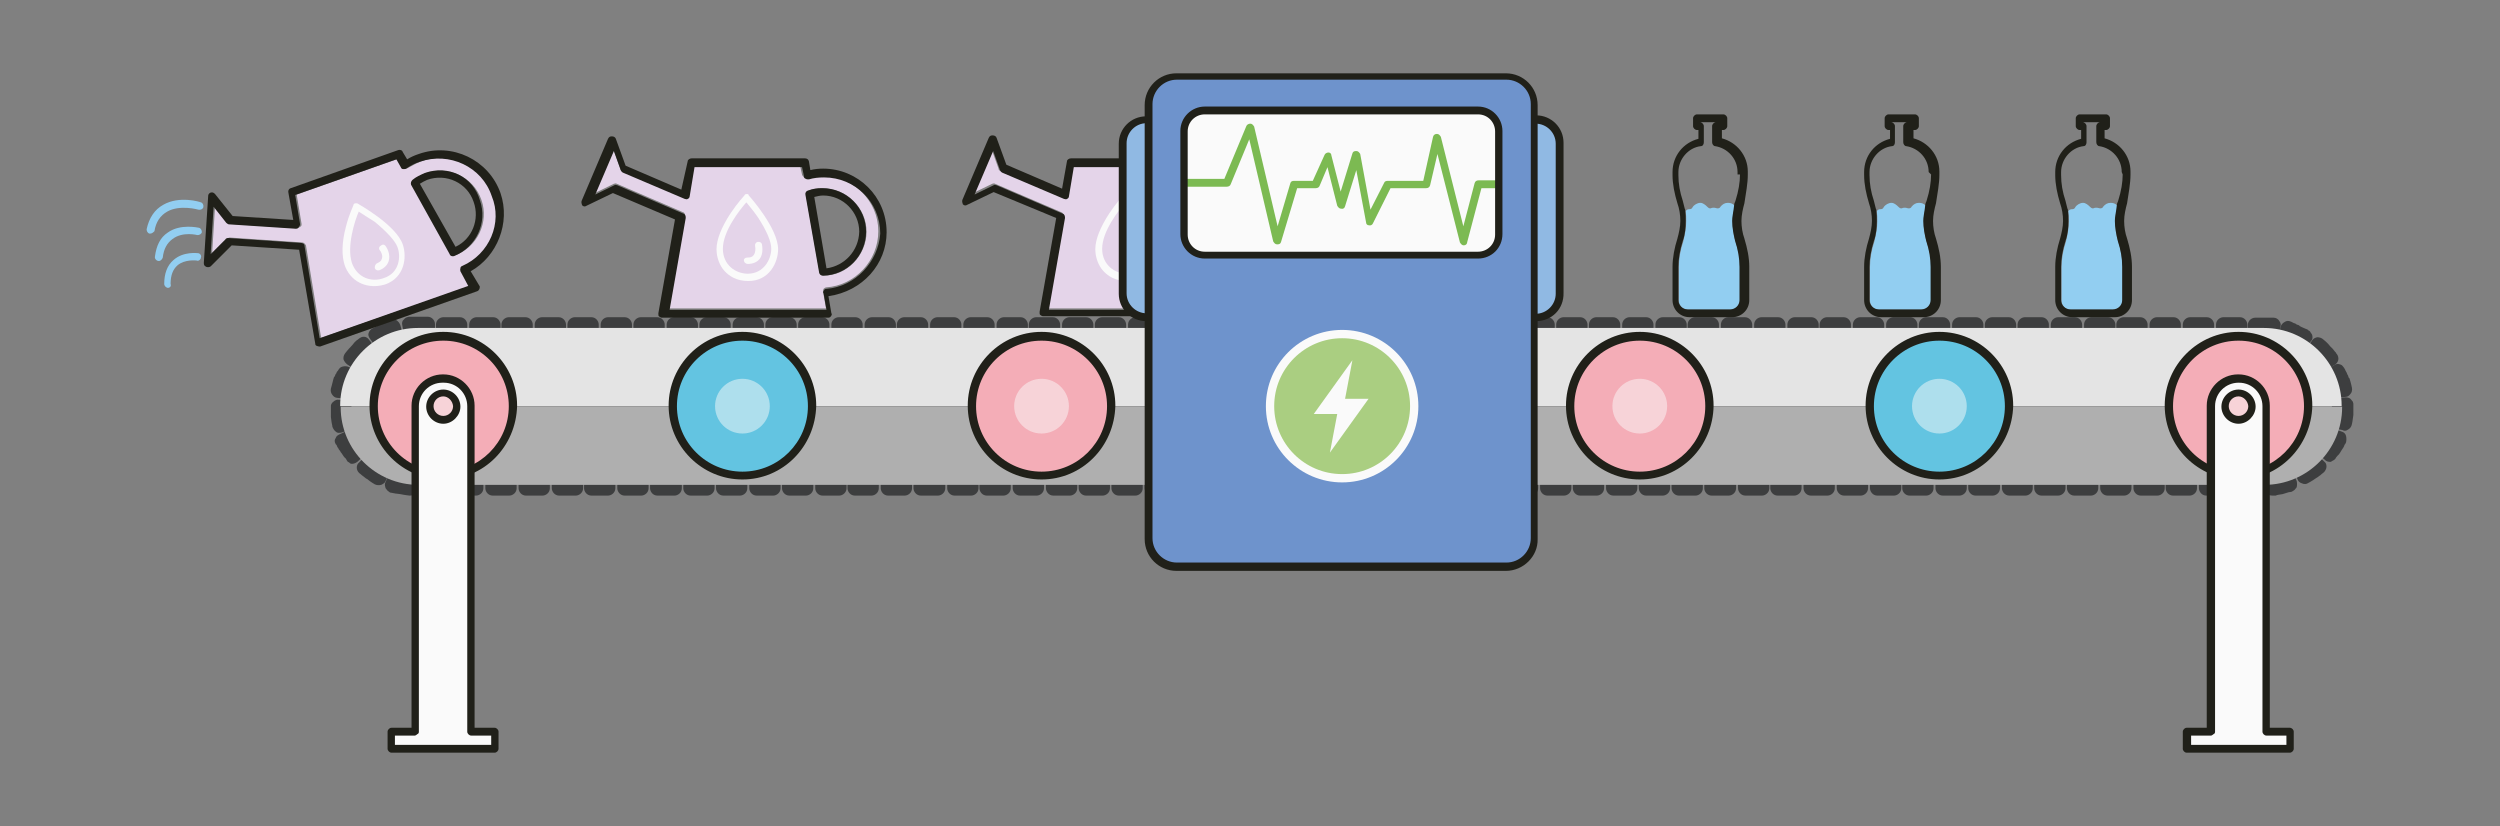 <?xml version="1.0" encoding="UTF-8" standalone="no"?>
<!-- Generator: Adobe Illustrator 17.1.0, SVG Export Plug-In . SVG Version: 6.00 Build 0)  -->

<svg
   xmlns:dc="http://purl.org/dc/elements/1.1/"
   xmlns:cc="http://creativecommons.org/ns#"
   xmlns:rdf="http://www.w3.org/1999/02/22-rdf-syntax-ns#"
   xmlns:svg="http://www.w3.org/2000/svg"
   xmlns="http://www.w3.org/2000/svg"
   xmlns:sodipodi="http://sodipodi.sourceforge.net/DTD/sodipodi-0.dtd"
   xmlns:inkscape="http://www.inkscape.org/namespaces/inkscape"
   version="1.1"
   x="0px"
   y="0px"
   viewBox="-575 -154.5 511.5 169"
   enable-background="new -575 -154.5 1337.9 438"
   xml:space="preserve"
   id="svg2"
   inkscape:version="0.48.4 r9939"
   width="100%"
   height="100%"
   sodipodi:docname="Illustrations_svg(1).svg"><rect x="-575" y="-154.5" width="511.5" height="169" fill="#808080" stroke="none"/><defs
     id="defs1358" /><sodipodi:namedview
     pagecolor="#ffffff"
     bordercolor="#666666"
     borderopacity="1"
     objecttolerance="10"
     gridtolerance="10"
     guidetolerance="10"
     inkscape:pageopacity="0"
     inkscape:pageshadow="2"
     inkscape:window-width="1920"
     inkscape:window-height="1015"
     id="namedview1356"
     showgrid="false"
     fit-margin-top="15"
     fit-margin-left="30"
     fit-margin-right="30"
     fit-margin-bottom="15"
     inkscape:zoom="0.9058973"
     inkscape:cx="246.33707"
     inkscape:cy="234.57993"
     inkscape:window-x="0"
     inkscape:window-y="26"
     inkscape:window-maximized="1"
     inkscape:current-layer="svg2" /><g
     id="Calque_3_1_"
     transform="translate(-644.9,-261.9)"><g
       id="Calque_3"><g
         id="génir_indu"><g
           id="contour_tapis"><g
             id="g340"><path
               d="m 526.5,204.5 h 6.5 v 2.8 c 0,0.9 -0.8,1.5 -1.5,1.5 H 528 c -0.9,0 -1.5,-0.8 -1.5,-1.5 v -2.8 z"
               id="path342"
               inkscape:connector-curvature="0"
               style="fill:#3d3e3f" /></g><g
             id="g344"><path
               d="m 519.7,204.5 h 6.5 v 2.8 c 0,0.9 -0.8,1.5 -1.5,1.5 h -3.4 c -0.9,0 -1.5,-0.8 -1.5,-1.5 v -2.8 h -0.1 z"
               id="path346"
               inkscape:connector-curvature="0"
               style="fill:#3d3e3f" /></g><g
             id="g348"><path
               d="m 512.9,204.5 h 6.5 v 2.8 c 0,0.9 -0.8,1.5 -1.5,1.5 h -3.4 c -0.9,0 -1.5,-0.8 -1.5,-1.5 v -2.8 h -0.1 z"
               id="path350"
               inkscape:connector-curvature="0"
               style="fill:#3d3e3f" /></g><g
             id="g352"><path
               d="m 506.3,204.5 h 6.5 v 2.8 c 0,0.9 -0.8,1.5 -1.5,1.5 h -3.4 c -0.9,0 -1.5,-0.8 -1.5,-1.5 v -2.8 h -0.1 z"
               id="path354"
               inkscape:connector-curvature="0"
               style="fill:#3d3e3f" /></g><g
             id="g356"><path
               d="m 499.5,204.5 h 6.5 v 2.8 c 0,0.9 -0.8,1.5 -1.5,1.5 h -3.4 c -0.9,0 -1.5,-0.8 -1.5,-1.5 v -2.8 h -0.1 z"
               id="path358"
               inkscape:connector-curvature="0"
               style="fill:#3d3e3f" /></g><g
             id="g360"><path
               d="m 492.7,204.5 h 6.5 v 2.8 c 0,0.9 -0.8,1.5 -1.5,1.5 h -3.4 c -0.9,0 -1.5,-0.8 -1.5,-1.5 v -2.8 h -0.1 z"
               id="path362"
               inkscape:connector-curvature="0"
               style="fill:#3d3e3f" /></g><g
             id="g364"><path
               d="m 486,204.5 h 6.5 v 2.8 c 0,0.9 -0.8,1.5 -1.5,1.5 h -3.4 c -0.9,0 -1.5,-0.8 -1.5,-1.5 v -2.8 H 486 z"
               id="path366"
               inkscape:connector-curvature="0"
               style="fill:#3d3e3f" /></g><g
             id="g368"><path
               d="m 479.3,204.5 h 6.5 v 2.8 c 0,0.9 -0.8,1.5 -1.5,1.5 H 481 c -0.9,0 -1.5,-0.8 -1.5,-1.5 v -2.8 h -0.2 z"
               id="path370"
               inkscape:connector-curvature="0"
               style="fill:#3d3e3f" /></g><g
             id="g372"><path
               d="m 472.6,204.5 h 6.5 v 2.8 c 0,0.9 -0.8,1.5 -1.5,1.5 h -3.5 c -0.9,0 -1.5,-0.8 -1.5,-1.5 v -2.8 z"
               id="path374"
               inkscape:connector-curvature="0"
               style="fill:#3d3e3f" /></g><g
             id="g376"><path
               d="m 465.8,204.5 h 6.5 v 2.8 c 0,0.9 -0.8,1.5 -1.5,1.5 h -3.4 c -0.9,0 -1.5,-0.8 -1.5,-1.5 v -2.8 h -0.1 z"
               id="path378"
               inkscape:connector-curvature="0"
               style="fill:#3d3e3f" /></g><g
             id="g380"><path
               d="m 459,204.5 h 6.5 v 2.8 c 0,0.9 -0.8,1.5 -1.5,1.5 h -3.4 c -0.9,0 -1.5,-0.8 -1.5,-1.5 v -2.8 H 459 z"
               id="path382"
               inkscape:connector-curvature="0"
               style="fill:#3d3e3f" /></g><g
             id="g384"><path
               d="m 452.4,204.5 h 6.5 v 2.8 c 0,0.9 -0.8,1.5 -1.5,1.5 H 454 c -0.9,0 -1.5,-0.8 -1.5,-1.5 v -2.8 h -0.1 z"
               id="path386"
               inkscape:connector-curvature="0"
               style="fill:#3d3e3f" /></g><g
             id="g388"><path
               d="m 445.6,204.5 h 6.5 v 2.8 c 0,0.9 -0.8,1.5 -1.5,1.5 h -3.4 c -0.9,0 -1.5,-0.8 -1.5,-1.5 v -2.8 h -0.1 z"
               id="path390"
               inkscape:connector-curvature="0"
               style="fill:#3d3e3f" /></g><g
             id="g392"><path
               d="m 438.8,204.5 h 6.5 v 2.8 c 0,0.9 -0.8,1.5 -1.5,1.5 h -3.4 c -0.9,0 -1.5,-0.8 -1.5,-1.5 v -2.8 h -0.1 z"
               id="path394"
               inkscape:connector-curvature="0"
               style="fill:#3d3e3f" /></g><g
             id="g396"><path
               d="m 432,204.5 h 6.5 v 2.8 c 0,0.9 -0.8,1.5 -1.5,1.5 h -3.4 c -0.9,0 -1.5,-0.8 -1.5,-1.5 v -2.8 H 432 z"
               id="path398"
               inkscape:connector-curvature="0"
               style="fill:#3d3e3f" /></g><g
             id="g400"><path
               d="m 425.4,204.5 h 6.5 v 2.8 c 0,0.9 -0.8,1.5 -1.5,1.5 H 427 c -0.9,0 -1.5,-0.8 -1.5,-1.5 v -2.8 h -0.1 z"
               id="path402"
               inkscape:connector-curvature="0"
               style="fill:#3d3e3f" /></g><g
             id="g404"><path
               d="m 418.6,204.5 h 6.5 v 2.8 c 0,0.9 -0.8,1.5 -1.5,1.5 h -3.5 c -0.9,0 -1.5,-0.8 -1.5,-1.5 v -2.8 z"
               id="path406"
               inkscape:connector-curvature="0"
               style="fill:#3d3e3f" /></g><g
             id="g408"><path
               d="m 411.8,204.5 h 6.5 v 2.8 c 0,0.9 -0.8,1.5 -1.5,1.5 h -3.4 c -0.9,0 -1.5,-0.8 -1.5,-1.5 v -2.8 h -0.1 z"
               id="path410"
               inkscape:connector-curvature="0"
               style="fill:#3d3e3f" /></g><g
             id="g412"><path
               d="m 405.1,204.5 h 6.5 v 2.8 c 0,0.9 -0.8,1.5 -1.5,1.5 h -3.4 c -0.9,0 -1.5,-0.8 -1.5,-1.5 v -2.8 h -0.1 z"
               id="path414"
               inkscape:connector-curvature="0"
               style="fill:#3d3e3f" /></g><g
             id="g416"><path
               d="m 398.4,204.5 h 6.5 v 2.8 c 0,0.9 -0.8,1.5 -1.5,1.5 H 400 c -0.9,0 -1.5,-0.8 -1.5,-1.5 v -2.8 h -0.1 z"
               id="path418"
               inkscape:connector-curvature="0"
               style="fill:#3d3e3f" /></g><g
             id="g420"><path
               d="m 391.6,204.5 h 6.5 v 2.8 c 0,0.9 -0.8,1.5 -1.5,1.5 h -3.4 c -0.9,0 -1.5,-0.8 -1.5,-1.5 v -2.8 h -0.1 z"
               id="path422"
               inkscape:connector-curvature="0"
               style="fill:#3d3e3f" /></g><g
             id="g424"><path
               d="m 384.9,204.5 h 6.5 v 2.8 c 0,0.9 -0.8,1.5 -1.5,1.5 h -3.4 c -0.9,0 -1.5,-0.8 -1.5,-1.5 v -2.8 h -0.1 z"
               id="path426"
               inkscape:connector-curvature="0"
               style="fill:#3d3e3f" /></g><g
             id="g428"><path
               d="m 378.1,204.5 h 6.5 v 2.8 c 0,0.9 -0.8,1.5 -1.5,1.5 h -3.4 c -0.9,0 -1.5,-0.8 -1.5,-1.5 v -2.8 h -0.1 z"
               id="path430"
               inkscape:connector-curvature="0"
               style="fill:#3d3e3f" /></g><g
             id="g432"><path
               d="m 371.4,204.5 h 6.5 v 2.8 c 0,0.9 -0.8,1.5 -1.5,1.5 H 373 c -0.9,0 -1.5,-0.8 -1.5,-1.5 v -2.8 h -0.1 z"
               id="path434"
               inkscape:connector-curvature="0"
               style="fill:#3d3e3f" /></g><g
             id="g436"><path
               d="m 364.7,204.5 h 6.5 v 2.8 c 0,0.9 -0.8,1.5 -1.5,1.5 h -3.5 c -0.9,0 -1.5,-0.8 -1.5,-1.5 v -2.8 z"
               id="path438"
               inkscape:connector-curvature="0"
               style="fill:#3d3e3f" /></g><g
             id="g440"><path
               d="m 357.9,204.5 h 6.5 v 2.8 c 0,0.9 -0.8,1.5 -1.5,1.5 h -3.4 c -0.9,0 -1.5,-0.8 -1.5,-1.5 v -2.8 h -0.1 z"
               id="path442"
               inkscape:connector-curvature="0"
               style="fill:#3d3e3f" /></g><g
             id="g444"><path
               d="m 351.1,204.5 h 6.5 v 2.8 c 0,0.9 -0.8,1.5 -1.5,1.5 h -3.4 c -0.9,0 -1.5,-0.8 -1.5,-1.5 v -2.8 h -0.1 z"
               id="path446"
               inkscape:connector-curvature="0"
               style="fill:#3d3e3f" /></g><g
             id="g448"><path
               d="m 344.5,204.5 h 6.5 v 2.8 c 0,0.9 -0.8,1.5 -1.5,1.5 h -3.4 c -0.9,0 -1.5,-0.8 -1.5,-1.5 v -2.8 h -0.1 z"
               id="path450"
               inkscape:connector-curvature="0"
               style="fill:#3d3e3f" /></g><g
             id="g452"><path
               d="m 337.7,204.5 h 6.5 v 2.8 c 0,0.9 -0.8,1.5 -1.5,1.5 h -3.4 c -0.9,0 -1.5,-0.8 -1.5,-1.5 v -2.8 h -0.1 z"
               id="path454"
               inkscape:connector-curvature="0"
               style="fill:#3d3e3f" /></g><g
             id="g456"><path
               d="m 330.9,204.5 h 6.5 v 2.8 c 0,0.9 -0.8,1.5 -1.5,1.5 h -3.4 c -0.9,0 -1.5,-0.8 -1.5,-1.5 v -2.8 h -0.1 z"
               id="path458"
               inkscape:connector-curvature="0"
               style="fill:#3d3e3f" /></g><g
             id="g460"><path
               d="m 324.2,204.5 h 6.5 v 2.8 c 0,0.9 -0.8,1.5 -1.5,1.5 h -3.4 c -0.9,0 -1.5,-0.8 -1.5,-1.5 v -2.8 h -0.1 z"
               id="path462"
               inkscape:connector-curvature="0"
               style="fill:#3d3e3f" /></g><g
             id="g464"><path
               d="m 317.5,204.5 h 6.5 v 2.8 c 0,0.9 -0.8,1.5 -1.5,1.5 h -3.4 c -0.9,0 -1.5,-0.8 -1.5,-1.5 v -2.8 h -0.1 z"
               id="path466"
               inkscape:connector-curvature="0"
               style="fill:#3d3e3f" /></g><g
             id="g468"><path
               d="m 310.7,204.5 h 6.5 v 2.8 c 0,0.9 -0.8,1.5 -1.5,1.5 h -3.5 c -0.9,0 -1.5,-0.8 -1.5,-1.5 v -2.8 z"
               id="path470"
               inkscape:connector-curvature="0"
               style="fill:#3d3e3f" /></g><g
             id="g472"><path
               d="m 304,204.5 h 6.5 v 2.8 c 0,0.9 -0.8,1.5 -1.5,1.5 h -3.4 c -0.9,0 -1.5,-0.8 -1.5,-1.5 v -2.8 H 304 z"
               id="path474"
               inkscape:connector-curvature="0"
               style="fill:#3d3e3f" /></g><g
             id="g476"><path
               d="m 297.2,204.5 h 6.5 v 2.8 c 0,0.9 -0.8,1.5 -1.5,1.5 h -3.4 c -0.9,0 -1.5,-0.8 -1.5,-1.5 v -2.8 h -0.1 z"
               id="path478"
               inkscape:connector-curvature="0"
               style="fill:#3d3e3f" /></g><g
             id="g480"><path
               d="m 290.5,204.5 h 6.5 v 2.8 c 0,0.9 -0.8,1.5 -1.5,1.5 h -3.4 c -0.9,0 -1.5,-0.8 -1.5,-1.5 v -2.8 h -0.1 z"
               id="path482"
               inkscape:connector-curvature="0"
               style="fill:#3d3e3f" /></g><g
             id="g484"><path
               d="m 283.8,204.5 h 6.5 v 2.8 c 0,0.9 -0.8,1.5 -1.5,1.5 h -3.4 c -0.9,0 -1.5,-0.8 -1.5,-1.5 v -2.8 h -0.1 z"
               id="path486"
               inkscape:connector-curvature="0"
               style="fill:#3d3e3f" /></g><g
             id="g488"><path
               d="m 277,204.5 h 6.5 v 2.8 c 0,0.9 -0.8,1.5 -1.5,1.5 h -3.4 c -0.9,0 -1.5,-0.8 -1.5,-1.5 v -2.8 H 277 z"
               id="path490"
               inkscape:connector-curvature="0"
               style="fill:#3d3e3f" /></g><g
             id="g492"><path
               d="m 270.2,204.5 h 6.5 v 2.8 c 0,0.9 -0.8,1.5 -1.5,1.5 h -3.4 c -0.9,0 -1.5,-0.8 -1.5,-1.5 v -2.8 h -0.1 z"
               id="path494"
               inkscape:connector-curvature="0"
               style="fill:#3d3e3f" /></g><g
             id="g496"><path
               d="m 263.6,204.5 h 6.5 v 2.8 c 0,0.9 -0.8,1.5 -1.5,1.5 h -3.4 c -0.9,0 -1.5,-0.8 -1.5,-1.5 v -2.8 h -0.1 z"
               id="path498"
               inkscape:connector-curvature="0"
               style="fill:#3d3e3f" /></g><g
             id="g500"><path
               d="m 256.8,204.5 h 6.5 v 2.8 c 0,0.9 -0.8,1.5 -1.5,1.5 h -3.5 c -0.9,0 -1.5,-0.8 -1.5,-1.5 v -2.8 z"
               id="path502"
               inkscape:connector-curvature="0"
               style="fill:#3d3e3f" /></g><g
             id="g504"><path
               d="m 250,204.5 h 6.5 v 2.8 c 0,0.9 -0.8,1.5 -1.5,1.5 h -3.4 c -0.9,0 -1.5,-0.8 -1.5,-1.5 v -2.8 H 250 z"
               id="path506"
               inkscape:connector-curvature="0"
               style="fill:#3d3e3f" /></g><g
             id="g508"><path
               d="m 243.2,204.5 h 6.5 v 2.8 c 0,0.9 -0.8,1.5 -1.5,1.5 h -3.4 c -0.9,0 -1.5,-0.8 -1.5,-1.5 v -2.8 h -0.1 z"
               id="path510"
               inkscape:connector-curvature="0"
               style="fill:#3d3e3f" /></g><g
             id="g512"><path
               d="m 236.6,204.5 h 6.5 v 2.8 c 0,0.9 -0.8,1.5 -1.5,1.5 h -3.4 c -0.9,0 -1.5,-0.8 -1.5,-1.5 v -2.8 h -0.1 z"
               id="path514"
               inkscape:connector-curvature="0"
               style="fill:#3d3e3f" /></g><g
             id="g516"><path
               d="m 229.8,204.5 h 6.5 v 2.8 c 0,0.9 -0.8,1.5 -1.5,1.5 h -3.4 c -0.9,0 -1.5,-0.8 -1.5,-1.5 v -2.8 h -0.1 z"
               id="path518"
               inkscape:connector-curvature="0"
               style="fill:#3d3e3f" /></g><g
             id="g520"><path
               d="m 223.1,204.5 h 6.5 v 2.8 c 0,0.9 -0.8,1.5 -1.5,1.5 h -3.4 c -0.9,0 -1.5,-0.8 -1.5,-1.5 v -2.8 h -0.1 z"
               id="path522"
               inkscape:connector-curvature="0"
               style="fill:#3d3e3f" /></g><g
             id="g524"><path
               d="m 216.3,204.5 h 6.5 v 2.8 c 0,0.9 -0.8,1.5 -1.5,1.5 h -3.4 c -0.9,0 -1.5,-0.8 -1.5,-1.5 v -2.8 h -0.1 z"
               id="path526"
               inkscape:connector-curvature="0"
               style="fill:#3d3e3f" /></g><g
             id="g528"><path
               d="m 209.6,204.5 h 6.5 v 2.8 c 0,0.9 -0.8,1.5 -1.5,1.5 h -3.4 c -0.9,0 -1.5,-0.8 -1.5,-1.5 v -2.8 h -0.1 z"
               id="path530"
               inkscape:connector-curvature="0"
               style="fill:#3d3e3f" /></g><g
             id="g532"><path
               d="m 202.9,204.5 h 6.5 v 2.8 c 0,0.9 -0.8,1.5 -1.5,1.5 h -3.5 c -0.9,0 -1.5,-0.8 -1.5,-1.5 v -2.8 z"
               id="path534"
               inkscape:connector-curvature="0"
               style="fill:#3d3e3f" /></g><g
             id="g536"><path
               d="m 196.1,204.5 h 6.5 v 2.8 c 0,0.9 -0.8,1.5 -1.5,1.5 h -3.4 c -0.9,0 -1.5,-0.8 -1.5,-1.5 v -2.8 h -0.1 z"
               id="path538"
               inkscape:connector-curvature="0"
               style="fill:#3d3e3f" /></g><g
             id="g540"><path
               d="m 189.3,204.5 h 6.5 v 2.8 c 0,0.9 -0.8,1.5 -1.5,1.5 h -3.4 c -0.9,0 -1.5,-0.8 -1.5,-1.5 v -2.8 h -0.1 z"
               id="path542"
               inkscape:connector-curvature="0"
               style="fill:#3d3e3f" /></g><g
             id="g544"><path
               d="m 182.7,204.5 h 6.5 v 2.8 c 0,0.9 -0.8,1.5 -1.5,1.5 h -3.4 c -0.9,0 -1.5,-0.8 -1.5,-1.5 v -2.8 h -0.1 z"
               id="path546"
               inkscape:connector-curvature="0"
               style="fill:#3d3e3f" /></g><g
             id="g548"><path
               d="m 175.9,204.5 h 6.5 v 2.8 c 0,0.9 -0.8,1.5 -1.5,1.5 h -3.4 c -0.9,0 -1.5,-0.8 -1.5,-1.5 v -2.8 h -0.1 z"
               id="path550"
               inkscape:connector-curvature="0"
               style="fill:#3d3e3f" /></g><g
             id="g552"><path
               d="m 169.1,204.5 h 6.5 v 2.8 c 0,0.9 -0.8,1.5 -1.5,1.5 h -3.4 c -0.9,0 -1.5,-0.8 -1.5,-1.5 v -2.8 h -0.1 z"
               id="path554"
               inkscape:connector-curvature="0"
               style="fill:#3d3e3f" /></g><g
             id="g556"><path
               d="m 162.3,204.5 h 6.5 v 2.8 c 0,0.9 -0.8,1.5 -1.5,1.5 H 164 c -0.9,0 -1.5,-0.8 -1.5,-1.5 v -2.8 h -0.2 z"
               id="path558"
               inkscape:connector-curvature="0"
               style="fill:#3d3e3f" /></g><g
             id="g560"><path
               d="m 155.7,204.5 h 6.5 v 2.8 c 0,0.9 -0.8,1.5 -1.5,1.5 h -3.4 c -0.9,0 -1.5,-0.8 -1.5,-1.5 v -2.8 h -0.1 z"
               id="path562"
               inkscape:connector-curvature="0"
               style="fill:#3d3e3f" /></g><g
             id="g564"><path
               d="m 149.9,203.3 c 0,0 0.1,0 0.3,0.1 0.1,0 0.4,0.1 0.6,0.3 0.5,0.1 1.1,0.4 1.9,0.5 0.8,0.1 1.4,0.3 1.9,0.3 0.3,0 0.5,0 0.6,0 0.1,0 0.3,0 0.3,0 v 2.8 c 0,0.4 -0.1,0.8 -0.5,1.1 -0.4,0.3 -0.8,0.4 -1.3,0.4 0,0 -1,-0.1 -1.9,-0.3 -0.3,0 -0.5,-0.1 -0.8,-0.1 -0.3,0 -0.4,-0.1 -0.6,-0.1 -0.4,-0.1 -0.6,-0.1 -0.6,-0.1 -0.3,-0.1 -0.4,-0.3 -0.6,-0.4 -0.1,-0.1 -0.3,-0.4 -0.4,-0.5 -0.1,-0.4 -0.3,-0.8 0,-1.3 l 1.1,-2.7 z"
               id="path566"
               inkscape:connector-curvature="0"
               style="fill:#3d3e3f" /></g><g
             id="g568"><path
               d="m 145.3,200 c 0,0 0,0.1 0.1,0.1 0.1,0.1 0.3,0.3 0.5,0.5 0.4,0.4 0.9,0.9 1.5,1.3 0.6,0.4 1.1,0.8 1.6,1 0.3,0.1 0.4,0.3 0.6,0.3 0.1,0.1 0.3,0.1 0.3,0.1 l -1.1,2.5 c -0.1,0.4 -0.5,0.6 -0.9,0.8 -0.4,0.1 -0.9,0.1 -1.3,-0.1 0,0 -0.9,-0.5 -1.6,-1.1 -0.3,-0.1 -0.4,-0.3 -0.6,-0.4 -0.1,-0.1 -0.4,-0.3 -0.5,-0.4 -0.3,-0.3 -0.5,-0.4 -0.5,-0.4 -0.4,-0.4 -0.5,-0.8 -0.5,-1.1 0,-0.4 0.1,-0.8 0.5,-1.1 l 1.9,-2 z"
               id="path570"
               inkscape:connector-curvature="0"
               style="fill:#3d3e3f" /></g><g
             id="g572"><path
               d="m 142.4,194.9 c 0,0 0,0.1 0.1,0.3 0,0.1 0,0.1 0.1,0.3 0,0.1 0.1,0.3 0.1,0.4 0.1,0.5 0.5,1.1 0.9,1.8 0.1,0.3 0.4,0.6 0.5,0.9 0.3,0.3 0.4,0.5 0.5,0.8 0.1,0.3 0.3,0.4 0.4,0.5 0.1,0.1 0.1,0.1 0.1,0.1 l -2.1,1.9 c -0.4,0.3 -0.8,0.4 -1.1,0.4 -0.3,0 -0.4,-0.1 -0.6,-0.3 -0.3,-0.1 -0.4,-0.3 -0.5,-0.5 0,0 -0.1,-0.3 -0.4,-0.5 -0.3,-0.3 -0.5,-0.8 -0.8,-1.1 -0.1,-0.3 -0.3,-0.4 -0.4,-0.6 -0.1,-0.3 -0.3,-0.4 -0.3,-0.5 -0.1,-0.4 -0.3,-0.5 -0.3,-0.5 -0.3,-0.5 -0.3,-0.9 0,-1.3 0.1,-0.4 0.5,-0.6 0.9,-0.8 l 2.9,-1.3 z"
               id="path574"
               inkscape:connector-curvature="0"
               style="fill:#3d3e3f" /></g><g
             id="g576"><path
               d="m 141.8,189.2 c 0,0 0,0.1 0,0.3 0,0.2 0,0.1 0,0.3 0,0.2 0,0.3 0,0.4 0,0.1 0,0.3 0,0.4 0,0.1 0,0.1 0,0.3 0,0.2 0,0.1 0,0.3 0,0.1 0,0.4 0,0.5 0,0.1 0,0.4 0,0.5 0.1,0.8 0.1,1.4 0.4,1.9 0,0.3 0.1,0.5 0.1,0.6 0,0.1 0.1,0.3 0.1,0.3 l -2.6,0.9 c -0.4,0.1 -0.9,0.1 -1.1,-0.1 -0.4,-0.3 -0.6,-0.6 -0.8,-1.1 0,0 0,-0.3 -0.1,-0.6 0,-0.1 -0.1,-0.4 -0.1,-0.6 0,-0.3 -0.1,-0.5 -0.1,-0.8 0,-0.3 0,-0.5 0,-0.8 0,-0.3 0,-0.5 0,-0.6 0,-0.4 0,-0.6 0,-0.6 0,-0.3 0,-0.5 0.1,-0.6 0.1,-0.3 0.3,-0.4 0.4,-0.5 0.3,-0.3 0.8,-0.5 1.1,-0.4 l 2.6,0 z"
               id="path578"
               inkscape:connector-curvature="0"
               style="fill:#3d3e3f" /></g><g
             id="g580"><path
               d="m 143.5,183.6 c 0,0 0,0.1 -0.1,0.3 -0.1,0.1 -0.1,0.4 -0.3,0.6 -0.3,0.5 -0.5,1.1 -0.8,1.8 -0.3,0.6 -0.4,1.4 -0.5,1.9 0,0.3 -0.1,0.5 -0.1,0.6 0,0.1 0,0.3 0,0.3 l -2.8,-0.3 c -0.4,0 -0.8,-0.3 -1,-0.6 -0.3,-0.4 -0.4,-0.8 -0.3,-1.3 0,0 0.3,-1 0.5,-1.9 0.1,-0.3 0.1,-0.5 0.3,-0.6 0.1,-0.3 0.1,-0.4 0.3,-0.6 0.1,-0.4 0.3,-0.5 0.3,-0.5 0.3,-0.5 0.5,-0.8 1,-0.9 0.4,-0.1 0.9,-0.1 1.3,0.1 l 2.2,1.1 z"
               id="path582"
               inkscape:connector-curvature="0"
               style="fill:#3d3e3f" /></g><g
             id="g584"><path
               d="m 147.3,179.3 c 0,0 -0.1,0 -0.3,0.1 -0.1,0.1 -0.3,0.3 -0.5,0.4 -0.4,0.4 -0.9,0.9 -1.4,1.4 -0.5,0.5 -0.9,1.1 -1.3,1.5 -0.1,0.3 -0.3,0.4 -0.4,0.5 -0.1,0.1 -0.1,0.3 -0.1,0.3 L 141,182 c -0.4,-0.3 -0.6,-0.6 -0.8,-1 -0.1,-0.4 0,-0.9 0.3,-1.3 0,0 0.6,-0.8 1.3,-1.5 0.4,-0.4 0.6,-0.8 0.9,-1 0.1,-0.1 0.3,-0.3 0.4,-0.3 0.1,-0.1 0.1,-0.1 0.1,-0.1 0.1,-0.1 0.4,-0.3 0.6,-0.4 0.2,-0.1 0.4,-0.1 0.6,-0.1 0.4,0 0.8,0.3 1,0.6 l 1.9,2.4 z"
               id="path586"
               inkscape:connector-curvature="0"
               style="fill:#3d3e3f" /></g><g
             id="g588"><path
               d="m 152.6,176.9 c 0,0 -0.1,0 -0.3,0 -0.1,0 -0.4,0.1 -0.6,0.1 -0.5,0.1 -1.1,0.4 -1.9,0.6 -0.6,0.3 -1.3,0.6 -1.8,0.9 -0.5,0.3 -0.8,0.5 -0.8,0.5 l -1.6,-2.3 c -0.3,-0.4 -0.4,-0.8 -0.3,-1.1 0.1,-0.4 0.4,-0.8 0.8,-1 0,0 0.9,-0.5 1.8,-0.9 0.3,-0.1 0.5,-0.3 0.6,-0.3 0.3,-0.1 0.4,-0.1 0.6,-0.3 0.4,-0.1 0.6,-0.3 0.6,-0.3 0.5,-0.1 0.9,-0.1 1.3,0.1 0.4,0.3 0.6,0.5 0.8,1 l 0.8,3 z"
               id="path590"
               inkscape:connector-curvature="0"
               style="fill:#3d3e3f" /></g><g
             id="g592"><path
               d="m 158.8,176.6 c 0,0 -1.6,0 -3.3,0 -0.3,0 -0.4,0 -0.5,0 -0.1,0 -0.4,0 -0.5,0 -0.1,0 -0.4,0 -0.5,0 -0.1,0 -0.3,0 -0.4,0 -0.3,0 -0.5,0.1 -0.6,0.1 -0.1,0 -0.3,0 -0.3,0 l -0.5,-2.8 c -0.1,-0.4 0,-0.9 0.3,-1.1 0.3,-0.4 0.6,-0.5 1.1,-0.6 0,0 0.3,0 0.6,0 0.1,0 0.4,0 0.6,0 0.3,0 0.5,0 0.8,0 0.9,0 1.8,0 1.8,0 0.9,0 1.5,0.8 1.5,1.5 v 2.9 h -0.1 z"
               id="path594"
               inkscape:connector-curvature="0"
               style="fill:#3d3e3f" /></g><g
             id="g596"><path
               d="m 165.6,176.6 h -6.5 v -2.8 c 0,-0.9 0.8,-1.5 1.5,-1.5 h 3.4 c 0.9,0 1.5,0.8 1.5,1.5 v 2.8 h 0.1 z"
               id="path598"
               inkscape:connector-curvature="0"
               style="fill:#3d3e3f" /></g><g
             id="g600"><path
               d="m 172.4,176.6 h -6.5 v -2.8 c 0,-0.9 0.8,-1.5 1.5,-1.5 h 3.4 c 0.9,0 1.5,0.8 1.5,1.5 v 2.8 h 0.1 z"
               id="path602"
               inkscape:connector-curvature="0"
               style="fill:#3d3e3f" /></g><g
             id="g604"><path
               d="m 179,176.6 h -6.5 v -2.8 c 0,-0.9 0.8,-1.5 1.5,-1.5 h 3.4 c 0.9,0 1.5,0.8 1.5,1.5 v 2.8 h 0.1 z"
               id="path606"
               inkscape:connector-curvature="0"
               style="fill:#3d3e3f" /></g><g
             id="g608"><path
               d="m 185.8,176.6 h -6.5 v -2.8 c 0,-0.9 0.8,-1.5 1.5,-1.5 h 3.4 c 0.9,0 1.5,0.8 1.5,1.5 v 2.8 h 0.1 z"
               id="path610"
               inkscape:connector-curvature="0"
               style="fill:#3d3e3f" /></g><g
             id="g612"><path
               d="M 192.6,176.6 H 186 v -2.8 c 0,-0.9 0.8,-1.5 1.5,-1.5 h 3.4 c 0.9,0 1.5,0.8 1.5,1.5 v 2.8 h 0.2 z"
               id="path614"
               inkscape:connector-curvature="0"
               style="fill:#3d3e3f" /></g><g
             id="g616"><path
               d="m 199.3,176.6 h -6.5 v -2.8 c 0,-0.9 0.8,-1.5 1.5,-1.5 h 3.4 c 0.9,0 1.5,0.8 1.5,1.5 v 2.8 h 0.1 z"
               id="path618"
               inkscape:connector-curvature="0"
               style="fill:#3d3e3f" /></g><g
             id="g620"><path
               d="m 206,176.6 h -6.5 v -2.8 c 0,-0.9 0.8,-1.5 1.5,-1.5 h 3.4 c 0.9,0 1.5,0.8 1.5,1.5 v 2.8 h 0.1 z"
               id="path622"
               inkscape:connector-curvature="0"
               style="fill:#3d3e3f" /></g><g
             id="g624"><path
               d="m 212.8,176.6 h -6.5 v -2.8 c 0,-0.9 0.8,-1.5 1.5,-1.5 h 3.4 c 0.9,0 1.5,0.8 1.5,1.5 v 2.8 h 0.1 z"
               id="path626"
               inkscape:connector-curvature="0"
               style="fill:#3d3e3f" /></g><g
             id="g628"><path
               d="M 219.5,176.6 H 213 v -2.8 c 0,-0.9 0.8,-1.5 1.5,-1.5 h 3.4 c 0.9,0 1.5,0.8 1.5,1.5 v 2.8 h 0.1 z"
               id="path630"
               inkscape:connector-curvature="0"
               style="fill:#3d3e3f" /></g><g
             id="g632"><path
               d="m 226.3,176.6 h -6.5 v -2.8 c 0,-0.9 0.8,-1.5 1.5,-1.5 h 3.4 c 0.9,0 1.5,0.8 1.5,1.5 v 2.8 h 0.1 z"
               id="path634"
               inkscape:connector-curvature="0"
               style="fill:#3d3e3f" /></g><g
             id="g636"><path
               d="m 233,176.6 h -6.5 v -2.8 c 0,-0.9 0.8,-1.5 1.5,-1.5 h 3.4 c 0.9,0 1.5,0.8 1.5,1.5 v 2.8 h 0.1 z"
               id="path638"
               inkscape:connector-curvature="0"
               style="fill:#3d3e3f" /></g><g
             id="g640"><path
               d="m 239.7,176.6 h -6.5 v -2.8 c 0,-0.9 0.8,-1.5 1.5,-1.5 h 3.4 c 0.9,0 1.5,0.8 1.5,1.5 v 2.8 h 0.1 z"
               id="path642"
               inkscape:connector-curvature="0"
               style="fill:#3d3e3f" /></g><g
             id="g644"><path
               d="M 246.5,176.6 H 240 v -2.8 c 0,-0.9 0.8,-1.5 1.5,-1.5 h 3.4 c 0.9,0 1.5,0.8 1.5,1.5 v 2.8 h 0.1 z"
               id="path646"
               inkscape:connector-curvature="0"
               style="fill:#3d3e3f" /></g><g
             id="g648"><path
               d="m 253.3,176.6 h -6.5 v -2.8 c 0,-0.9 0.8,-1.5 1.5,-1.5 h 3.4 c 0.9,0 1.5,0.8 1.5,1.5 v 2.8 h 0.1 z"
               id="path650"
               inkscape:connector-curvature="0"
               style="fill:#3d3e3f" /></g><g
             id="g652"><path
               d="m 259.9,176.6 h -6.5 v -2.8 c 0,-0.9 0.8,-1.5 1.5,-1.5 h 3.4 c 0.9,0 1.5,0.8 1.5,1.5 v 2.8 h 0.1 z"
               id="path654"
               inkscape:connector-curvature="0"
               style="fill:#3d3e3f" /></g><g
             id="g656"><path
               d="m 266.7,176.6 h -6.5 v -2.8 c 0,-0.9 0.8,-1.5 1.5,-1.5 h 3.4 c 0.9,0 1.5,0.8 1.5,1.5 v 2.8 h 0.1 z"
               id="path658"
               inkscape:connector-curvature="0"
               style="fill:#3d3e3f" /></g><g
             id="g660"><path
               d="M 273.5,176.6 H 267 v -2.8 c 0,-0.9 0.8,-1.5 1.5,-1.5 h 3.4 c 0.9,0 1.5,0.8 1.5,1.5 v 2.8 h 0.1 z"
               id="path662"
               inkscape:connector-curvature="0"
               style="fill:#3d3e3f" /></g><g
             id="g664"><path
               d="m 280.3,176.6 h -6.5 v -2.8 c 0,-0.9 0.8,-1.5 1.5,-1.5 h 3.4 c 0.9,0 1.5,0.8 1.5,1.5 v 2.8 h 0.1 z"
               id="path666"
               inkscape:connector-curvature="0"
               style="fill:#3d3e3f" /></g><g
             id="g668"><path
               d="m 286.9,176.6 h -6.5 v -2.8 c 0,-0.9 0.8,-1.5 1.5,-1.5 h 3.4 c 0.9,0 1.5,0.8 1.5,1.5 v 2.8 h 0.1 z"
               id="path670"
               inkscape:connector-curvature="0"
               style="fill:#3d3e3f" /></g><g
             id="g672"><path
               d="m 293.7,176.6 h -6.5 v -2.8 c 0,-0.9 0.8,-1.5 1.5,-1.5 h 3.4 c 0.9,0 1.5,0.8 1.5,1.5 v 2.8 h 0.1 z"
               id="path674"
               inkscape:connector-curvature="0"
               style="fill:#3d3e3f" /></g><g
             id="g676"><path
               d="m 300.4,176.6 h -6.5 v -2.8 c 0,-0.9 0.8,-1.5 1.5,-1.5 h 3.4 c 0.9,0 1.5,0.8 1.5,1.5 v 2.8 h 0.1 z"
               id="path678"
               inkscape:connector-curvature="0"
               style="fill:#3d3e3f" /></g><g
             id="g680"><path
               d="m 307.2,176.6 h -6.5 v -2.8 c 0,-0.9 0.8,-1.5 1.5,-1.5 h 3.4 c 0.9,0 1.5,0.8 1.5,1.5 v 2.8 h 0.1 z"
               id="path682"
               inkscape:connector-curvature="0"
               style="fill:#3d3e3f" /></g><g
             id="g684"><path
               d="m 313.9,176.6 h -6.5 v -2.8 c 0,-0.9 0.8,-1.5 1.5,-1.5 h 3.4 c 0.9,0 1.5,0.8 1.5,1.5 v 2.8 h 0.1 z"
               id="path686"
               inkscape:connector-curvature="0"
               style="fill:#3d3e3f" /></g><g
             id="g688"><path
               d="m 320.6,176.6 h -6.5 v -2.8 c 0,-0.9 0.8,-1.5 1.5,-1.5 h 3.4 c 0.9,0 1.5,0.8 1.5,1.5 v 2.8 h 0.1 z"
               id="path690"
               inkscape:connector-curvature="0"
               style="fill:#3d3e3f" /></g><g
             id="g692"><path
               d="m 327.4,176.6 h -6.5 v -2.8 c 0,-0.9 0.8,-1.5 1.5,-1.5 h 3.4 c 0.9,0 1.5,0.8 1.5,1.5 v 2.8 h 0.1 z"
               id="path694"
               inkscape:connector-curvature="0"
               style="fill:#3d3e3f" /></g><g
             id="g696"><path
               d="m 334.2,176.6 h -6.5 v -2.8 c 0,-0.9 0.8,-1.5 1.5,-1.5 h 3.4 c 0.9,0 1.5,0.8 1.5,1.5 v 2.8 h 0.1 z"
               id="path698"
               inkscape:connector-curvature="0"
               style="fill:#3d3e3f" /></g><g
             id="g700"><path
               d="m 340.8,176.6 h -6.5 v -2.8 c 0,-0.9 0.8,-1.5 1.5,-1.5 h 3.4 c 0.9,0 1.5,0.8 1.5,1.5 v 2.8 h 0.1 z"
               id="path702"
               inkscape:connector-curvature="0"
               style="fill:#3d3e3f" /></g><g
             id="g704"><path
               d="m 347.6,176.6 h -6.5 v -2.8 c 0,-0.9 0.8,-1.5 1.5,-1.5 h 3.4 c 0.9,0 1.5,0.8 1.5,1.5 v 2.8 h 0.1 z"
               id="path706"
               inkscape:connector-curvature="0"
               style="fill:#3d3e3f" /></g><g
             id="g708"><path
               d="m 354.4,176.6 h -6.5 v -2.8 c 0,-0.9 0.8,-1.5 1.5,-1.5 h 3.4 c 0.9,0 1.5,0.8 1.5,1.5 v 2.8 h 0.1 z"
               id="path710"
               inkscape:connector-curvature="0"
               style="fill:#3d3e3f" /></g><g
             id="g712"><path
               d="m 361.2,176.6 h -6.5 v -2.8 c 0,-0.9 0.8,-1.5 1.5,-1.5 h 3.4 c 0.9,0 1.5,0.8 1.5,1.5 v 2.8 h 0.1 z"
               id="path714"
               inkscape:connector-curvature="0"
               style="fill:#3d3e3f" /></g><g
             id="g716"><path
               d="m 367.8,176.6 h -6.5 v -2.8 c 0,-0.9 0.8,-1.5 1.5,-1.5 h 3.4 c 0.9,0 1.5,0.8 1.5,1.5 v 2.8 h 0.1 z"
               id="path718"
               inkscape:connector-curvature="0"
               style="fill:#3d3e3f" /></g><g
             id="g720"><path
               d="m 374.6,176.6 h -6.5 v -2.8 c 0,-0.9 0.8,-1.5 1.5,-1.5 h 3.4 c 0.9,0 1.5,0.8 1.5,1.5 v 2.8 h 0.1 z"
               id="path722"
               inkscape:connector-curvature="0"
               style="fill:#3d3e3f" /></g><g
             id="g724"><path
               d="m 381.4,176.6 h -6.5 v -2.8 c 0,-0.9 0.8,-1.5 1.5,-1.5 h 3.4 c 0.9,0 1.5,0.8 1.5,1.5 v 2.8 h 0.1 z"
               id="path726"
               inkscape:connector-curvature="0"
               style="fill:#3d3e3f" /></g><g
             id="g728"><path
               d="m 388.1,176.6 h -6.5 v -2.8 c 0,-0.9 0.8,-1.5 1.5,-1.5 h 3.4 c 0.9,0 1.5,0.8 1.5,1.5 v 2.8 h 0.1 z"
               id="path730"
               inkscape:connector-curvature="0"
               style="fill:#3d3e3f" /></g><g
             id="g732"><path
               d="m 394.8,176.6 h -6.5 v -2.8 c 0,-0.9 0.8,-1.5 1.5,-1.5 h 3.4 c 0.9,0 1.5,0.8 1.5,1.5 v 2.8 h 0.1 z"
               id="path734"
               inkscape:connector-curvature="0"
               style="fill:#3d3e3f" /></g><g
             id="g736"><path
               d="M 401.6,176.6 H 395 v -2.8 c 0,-0.9 0.8,-1.5 1.5,-1.5 h 3.4 c 0.9,0 1.5,0.8 1.5,1.5 v 2.8 h 0.2 z"
               id="path738"
               inkscape:connector-curvature="0"
               style="fill:#3d3e3f" /></g><g
             id="g740"><path
               d="m 408.3,176.6 h -6.5 v -2.8 c 0,-0.9 0.8,-1.5 1.5,-1.5 h 3.4 c 0.9,0 1.5,0.8 1.5,1.5 v 2.8 h 0.1 z"
               id="path742"
               inkscape:connector-curvature="0"
               style="fill:#3d3e3f" /></g><g
             id="g744"><path
               d="m 415.1,176.6 h -6.5 v -2.8 c 0,-0.9 0.8,-1.5 1.5,-1.5 h 3.4 c 0.9,0 1.5,0.8 1.5,1.5 v 2.8 h 0.1 z"
               id="path746"
               inkscape:connector-curvature="0"
               style="fill:#3d3e3f" /></g><g
             id="g748"><path
               d="m 421.7,176.6 h -6.5 v -2.8 c 0,-0.9 0.8,-1.5 1.5,-1.5 h 3.4 c 0.9,0 1.5,0.8 1.5,1.5 v 2.8 h 0.1 z"
               id="path750"
               inkscape:connector-curvature="0"
               style="fill:#3d3e3f" /></g><g
             id="g752"><path
               d="M 428.5,176.6 H 422 v -2.8 c 0,-0.9 0.8,-1.5 1.5,-1.5 h 3.4 c 0.9,0 1.5,0.8 1.5,1.5 v 2.8 h 0.1 z"
               id="path754"
               inkscape:connector-curvature="0"
               style="fill:#3d3e3f" /></g><g
             id="g756"><path
               d="m 435.3,176.6 h -6.5 v -2.8 c 0,-0.9 0.8,-1.5 1.5,-1.5 h 3.4 c 0.9,0 1.5,0.8 1.5,1.5 v 2.8 h 0.1 z"
               id="path758"
               inkscape:connector-curvature="0"
               style="fill:#3d3e3f" /></g><g
             id="g760"><path
               d="m 442.1,176.6 h -6.5 v -2.8 c 0,-0.9 0.8,-1.5 1.5,-1.5 h 3.4 c 0.9,0 1.5,0.8 1.5,1.5 v 2.8 h 0.1 z"
               id="path762"
               inkscape:connector-curvature="0"
               style="fill:#3d3e3f" /></g><g
             id="g764"><path
               d="m 448.7,176.6 h -6.5 v -2.8 c 0,-0.9 0.8,-1.5 1.5,-1.5 h 3.4 c 0.9,0 1.5,0.8 1.5,1.5 v 2.8 h 0.1 z"
               id="path766"
               inkscape:connector-curvature="0"
               style="fill:#3d3e3f" /></g><g
             id="g768"><path
               d="M 455.5,176.6 H 449 v -2.8 c 0,-0.9 0.8,-1.5 1.5,-1.5 h 3.4 c 0.9,0 1.5,0.8 1.5,1.5 v 2.8 h 0.1 z"
               id="path770"
               inkscape:connector-curvature="0"
               style="fill:#3d3e3f" /></g><g
             id="g772"><path
               d="m 462.3,176.6 h -6.5 v -2.8 c 0,-0.9 0.8,-1.5 1.5,-1.5 h 3.4 c 0.9,0 1.5,0.8 1.5,1.5 v 2.8 h 0.1 z"
               id="path774"
               inkscape:connector-curvature="0"
               style="fill:#3d3e3f" /></g><g
             id="g776"><path
               d="m 469,176.6 h -6.5 v -2.8 c 0,-0.9 0.8,-1.5 1.5,-1.5 h 3.4 c 0.9,0 1.5,0.8 1.5,1.5 v 2.8 h 0.1 z"
               id="path778"
               inkscape:connector-curvature="0"
               style="fill:#3d3e3f" /></g><g
             id="g780"><path
               d="m 475.8,176.6 h -6.5 v -2.8 c 0,-0.9 0.8,-1.5 1.5,-1.5 h 3.4 c 0.9,0 1.5,0.8 1.5,1.5 v 2.8 h 0.1 z"
               id="path782"
               inkscape:connector-curvature="0"
               style="fill:#3d3e3f" /></g><g
             id="g784"><path
               d="M 482.5,176.6 H 476 v -2.8 c 0,-0.9 0.8,-1.5 1.5,-1.5 h 3.4 c 0.9,0 1.5,0.8 1.5,1.5 v 2.8 h 0.1 z"
               id="path786"
               inkscape:connector-curvature="0"
               style="fill:#3d3e3f" /></g><g
             id="g788"><path
               d="m 489.2,176.6 h -6.5 v -2.8 c 0,-0.9 0.8,-1.5 1.5,-1.5 h 3.4 c 0.9,0 1.5,0.8 1.5,1.5 v 2.8 h 0.1 z"
               id="path790"
               inkscape:connector-curvature="0"
               style="fill:#3d3e3f" /></g><g
             id="g792"><path
               d="m 496,176.6 h -6.5 v -2.8 c 0,-0.9 0.8,-1.5 1.5,-1.5 h 3.4 c 0.9,0 1.5,0.8 1.5,1.5 v 2.8 h 0.1 z"
               id="path794"
               inkscape:connector-curvature="0"
               style="fill:#3d3e3f" /></g><g
             id="g796"><path
               d="m 502.8,176.6 h -6.5 v -2.8 c 0,-0.9 0.8,-1.5 1.5,-1.5 h 3.4 c 0.9,0 1.5,0.8 1.5,1.5 v 2.8 h 0.1 z"
               id="path798"
               inkscape:connector-curvature="0"
               style="fill:#3d3e3f" /></g><g
             id="g800"><path
               d="m 509.4,176.6 h -6.5 v -2.8 c 0,-0.9 0.8,-1.5 1.5,-1.5 h 3.4 c 0.9,0 1.5,0.8 1.5,1.5 v 2.8 h 0.1 z"
               id="path802"
               inkscape:connector-curvature="0"
               style="fill:#3d3e3f" /></g><g
             id="g804"><path
               d="m 516.2,176.6 h -6.5 v -2.8 c 0,-0.9 0.8,-1.5 1.5,-1.5 h 3.4 c 0.9,0 1.5,0.8 1.5,1.5 v 2.8 h 0.1 z"
               id="path806"
               inkscape:connector-curvature="0"
               style="fill:#3d3e3f" /></g><g
             id="g808"><path
               d="m 523,176.6 h -6.5 v -2.8 c 0,-0.9 0.8,-1.5 1.5,-1.5 h 3.4 c 0.9,0 1.5,0.8 1.5,1.5 v 2.8 h 0.1 z"
               id="path810"
               inkscape:connector-curvature="0"
               style="fill:#3d3e3f" /></g><g
             id="g812"><path
               d="m 529.8,176.6 h -6.5 v -2.8 c 0,-0.9 0.8,-1.5 1.5,-1.5 h 3.4 c 0.9,0 1.5,0.8 1.5,1.5 v 2.8 h 0.1 z"
               id="path814"
               inkscape:connector-curvature="0"
               style="fill:#3d3e3f" /></g><g
             id="g816"><path
               d="m 536,176.9 c 0,0 -0.1,0 -0.3,0 -0.1,0 -0.4,-0.1 -0.6,-0.1 -0.5,-0.1 -1.3,-0.1 -2,-0.1 -1.6,0 -3.3,0 -3.3,0 v -2.8 c 0,-0.9 0.8,-1.5 1.5,-1.5 0,0 0.9,0 1.8,0 0.5,0 1,0 1.4,0 0.4,0 0.6,0 0.6,0 0.5,0 0.9,0.3 1.1,0.6 0.3,0.4 0.4,0.8 0.3,1.1 l -0.5,2.8 z"
               id="path818"
               inkscape:connector-curvature="0"
               style="fill:#3d3e3f" /></g><g
             id="g820"><path
               d="m 541.3,179.3 c 0,0 -0.1,0 -0.3,-0.1 -0.1,-0.1 -0.3,-0.3 -0.5,-0.4 -0.3,-0.1 -0.5,-0.3 -0.8,-0.5 -0.3,-0.1 -0.6,-0.4 -0.9,-0.5 -0.6,-0.3 -1.3,-0.5 -1.9,-0.6 -0.1,0 -0.3,-0.1 -0.4,-0.1 -0.1,0 -0.3,0 -0.3,0 -0.1,0 -0.3,0 -0.3,0 l 0.6,-2.8 c 0.1,-0.4 0.4,-0.8 0.8,-1 0.4,-0.3 0.9,-0.3 1.3,-0.1 0,0 0.3,0.1 0.6,0.3 0.1,0 0.4,0.1 0.6,0.3 0.3,0.1 0.5,0.1 0.6,0.3 0.5,0.3 0.9,0.4 1.3,0.6 0.4,0.1 0.5,0.3 0.5,0.3 0.3,0.1 0.4,0.3 0.5,0.5 0.1,0.1 0.3,0.4 0.3,0.6 0.1,0.4 0,0.9 -0.3,1.1 l -1.4,2.1 z"
               id="path822"
               inkscape:connector-curvature="0"
               style="fill:#3d3e3f" /></g><g
             id="g824"><path
               d="m 545.2,183.5 c 0,0 0,-0.1 -0.1,-0.3 -0.1,-0.1 -0.3,-0.4 -0.4,-0.5 -0.3,-0.4 -0.8,-1 -1.1,-1.5 -0.5,-0.5 -1,-1 -1.4,-1.4 -0.3,-0.1 -0.4,-0.3 -0.5,-0.4 -0.1,-0.1 -0.3,-0.1 -0.3,-0.1 L 543,177 c 0.3,-0.4 0.6,-0.5 1,-0.6 0.4,0 0.9,0.1 1.3,0.5 0,0 0.8,0.6 1.4,1.4 0.1,0.1 0.4,0.4 0.5,0.5 0.1,0.1 0.3,0.4 0.4,0.5 0.1,0.1 0.3,0.3 0.3,0.4 0,0.1 0.1,0.1 0.1,0.1 0.3,0.4 0.4,0.9 0.3,1.3 -0.1,0.4 -0.4,0.8 -0.8,1 l -2.3,1.4 z"
               id="path826"
               inkscape:connector-curvature="0"
               style="fill:#3d3e3f" /></g><g
             id="g828"><path
               d="m 546.9,189 c 0,0 0,-0.1 0,-0.3 0,-0.2 0,-0.4 -0.1,-0.6 -0.1,-0.5 -0.3,-1.3 -0.5,-1.9 -0.3,-0.6 -0.5,-1.4 -0.8,-1.8 -0.1,-0.3 -0.3,-0.4 -0.3,-0.6 -0.1,-0.1 -0.1,-0.3 -0.1,-0.3 l 2.4,-1.4 c 0.4,-0.3 0.8,-0.3 1.3,-0.1 0.3,0.1 0.4,0.3 0.5,0.4 0.1,0.1 0.3,0.4 0.4,0.6 0,0 0.1,0.3 0.3,0.6 0.1,0.1 0.1,0.4 0.3,0.6 0.1,0.3 0.1,0.5 0.3,0.6 0.3,0.9 0.5,1.9 0.5,1.9 0.1,0.5 0,1 -0.3,1.3 -0.3,0.4 -0.6,0.6 -1,0.6 l -2.9,0.4 z"
               id="path830"
               inkscape:connector-curvature="0"
               style="fill:#3d3e3f" /></g><g
             id="g832"><path
               d="m 546.4,194.8 c 0,0 0,-0.1 0.1,-0.3 0,-0.1 0.1,-0.4 0.1,-0.6 0.1,-0.5 0.3,-1.3 0.4,-1.9 0,-0.4 0,-0.8 0,-1 0,-0.1 0,-0.4 0,-0.5 0,-0.1 0,-0.3 0,-0.5 0,-0.1 0,-0.3 0,-0.4 0,-0.1 0,-0.3 0,-0.3 0,-0.1 0,-0.3 0,-0.3 l 2.8,-0.3 c 0.4,0 0.9,0.1 1.1,0.4 0.1,0.1 0.3,0.4 0.4,0.5 0,0.1 0.1,0.3 0.1,0.4 0,0.1 0,0.3 0,0.4 0,0 0,0 0,0.1 0,0.1 0,0.3 0,0.4 0,0.1 0,0.4 0,0.6 0,0.3 0,0.5 0,0.8 -0.1,1 -0.3,1.9 -0.3,1.9 -0.1,0.5 -0.4,0.9 -0.8,1.1 -0.4,0.3 -0.8,0.3 -1.1,0.1 l -2.8,-0.6 z"
               id="path834"
               inkscape:connector-curvature="0"
               style="fill:#3d3e3f" /></g><g
             id="g836"><path
               d="m 543.6,199.8 c 0,0 0,-0.1 0.1,-0.1 0.1,-0.1 0.3,-0.3 0.4,-0.5 0.1,-0.3 0.4,-0.5 0.5,-0.8 0.1,-0.3 0.4,-0.6 0.5,-0.9 0.4,-0.6 0.6,-1.3 0.9,-1.8 0.1,-0.3 0.1,-0.5 0.3,-0.6 0,-0.1 0.1,-0.3 0.1,-0.3 l 2.6,0.9 c 0.4,0.1 0.8,0.4 0.9,0.9 0.1,0.4 0.1,0.9 0,1.3 0,0 -0.1,0.3 -0.3,0.5 -0.1,0.4 -0.4,0.8 -0.6,1.1 -0.2,0.3 -0.5,0.9 -0.8,1.1 -0.3,0.3 -0.4,0.5 -0.4,0.5 -0.1,0.3 -0.4,0.4 -0.5,0.5 -0.3,0.1 -0.4,0.3 -0.6,0.3 -0.4,0 -0.9,-0.1 -1.1,-0.4 l -2,-1.7 z"
               id="path838"
               inkscape:connector-curvature="0"
               style="fill:#3d3e3f" /></g><g
             id="g840"><path
               d="m 538.9,203.2 c 0,0 0.4,-0.1 0.8,-0.4 0.5,-0.3 1.1,-0.6 1.6,-1 0.6,-0.4 1.1,-0.9 1.5,-1.3 0.3,-0.1 0.4,-0.4 0.5,-0.5 0.1,-0.1 0.1,-0.1 0.1,-0.1 l 2,1.9 c 0.4,0.3 0.5,0.6 0.5,1.1 0,0.4 -0.3,0.9 -0.5,1.1 0,0 -0.1,0.1 -0.5,0.4 -0.1,0.1 -0.3,0.3 -0.5,0.4 -0.1,0.1 -0.4,0.3 -0.6,0.4 -0.8,0.6 -1.6,1 -1.6,1 -0.4,0.3 -0.9,0.3 -1.3,0.1 -0.4,-0.1 -0.8,-0.4 -0.9,-0.8 l -1.1,-2.3 z"
               id="path842"
               inkscape:connector-curvature="0"
               style="fill:#3d3e3f" /></g><g
             id="g844"><path
               d="m 533.3,204.5 c 0,0 0.1,0 0.3,0 0.2,0 0.4,0 0.6,0 0.5,0 1.3,-0.1 1.9,-0.3 0.8,-0.1 1.4,-0.4 1.9,-0.5 0.3,-0.1 0.5,-0.1 0.6,-0.3 0.1,0 0.1,0 0.1,-0.1 l 0,0 1.1,2.5 c 0.1,0.4 0.1,0.9 0,1.3 -0.1,0.1 -0.3,0.4 -0.4,0.5 -0.1,0.1 -0.4,0.3 -0.6,0.4 0,0 -0.3,0.1 -0.6,0.1 -0.4,0.1 -0.9,0.3 -1.3,0.4 -0.5,0.1 -1,0.1 -1.4,0.3 -0.1,0 -0.4,0 -0.5,0 -0.1,0 -0.1,0 -0.1,0 -0.5,0 -0.9,-0.1 -1.3,-0.4 -0.4,-0.3 -0.5,-0.6 -0.5,-1.1 v -2.8 h 0.2 z"
               id="path846"
               inkscape:connector-curvature="0"
               style="fill:#3d3e3f" /></g></g><g
           id="fond_rouages"><path
             d="m 139.6,190.7 c 0,8.8 7.2,15.9 15.9,15.9 h 377.7 c 8.8,0 15.9,-7.2 15.9,-15.9 v -0.1 H 139.6 v 0.1 z"
             id="path849"
             inkscape:connector-curvature="0"
             style="fill:#afafaf" /><path
             d="m 139.5,190.4 c 0,-8.8 7.2,-15.9 15.9,-15.9 h 377.7 c 8.8,0 15.9,7.2 15.9,15.9 v 0.1 H 139.5 v -0.1 z"
             id="path851"
             inkscape:connector-curvature="0"
             style="fill:#e4e4e4" /></g><g
           id="rouages_tapis_bleu_x26_rose"><g
             id="g854"><g
               id="g856"><circle
                 cx="283"
                 cy="190.5"
                 r="14.2"
                 id="circle858"
                 d="m 297.2,190.5 c 0,7.842 -6.358,14.2 -14.2,14.2 -7.842,0 -14.2,-6.358 -14.2,-14.2 0,-7.842 6.358,-14.2 14.2,-14.2 7.842,0 14.2,6.358 14.2,14.2 z"
                 sodipodi:cx="283"
                 sodipodi:cy="190.5"
                 sodipodi:rx="14.2"
                 sodipodi:ry="14.2"
                 style="fill:#f4adb7" /><path
                 d="m 283,205.5 c -8.3,0 -15.1,-6.8 -15.1,-15.1 0,-8.3 6.8,-15.1 15.1,-15.1 8.3,0 15.1,6.8 15.1,15.1 -0.2,8.4 -6.8,15.1 -15.1,15.1 z m 0,-28.4 c -7.4,0 -13.4,6 -13.4,13.4 0,7.4 6,13.4 13.4,13.4 7.4,0 13.4,-6 13.4,-13.4 0,-7.4 -6,-13.4 -13.4,-13.4 z"
                 id="path860"
                 inkscape:connector-curvature="0"
                 style="fill:#202019" /></g><circle
               enable-background="new    "
               cx="283"
               cy="190.5"
               r="5.6"
               id="circle862"
               d="m 288.6,190.5 c 0,3.093 -2.507,5.6 -5.6,5.6 -3.093,0 -5.6,-2.507 -5.6,-5.6 0,-3.093 2.507,-5.6 5.6,-5.6 3.093,0 5.6,2.507 5.6,5.6 z"
               sodipodi:cx="283"
               sodipodi:cy="190.5"
               sodipodi:rx="5.5999999"
               sodipodi:ry="5.5999999"
               style="opacity:0.5;fill:#fafafa" /></g><g
             id="g864"><g
               id="g866"><circle
                 cx="160.6"
                 cy="190.5"
                 r="14.2"
                 id="circle868"
                 d="m 174.8,190.5 c 0,7.842 -6.358,14.2 -14.2,14.2 -7.842,0 -14.2,-6.358 -14.2,-14.2 0,-7.842 6.358,-14.2 14.2,-14.2 7.842,0 14.2,6.358 14.2,14.2 z"
                 sodipodi:cx="160.60001"
                 sodipodi:cy="190.5"
                 sodipodi:rx="14.2"
                 sodipodi:ry="14.2"
                 style="fill:#f4adb7" /><path
                 d="m 160.6,205.5 c -8.3,0 -15.1,-6.8 -15.1,-15.1 0,-8.3 6.8,-15.1 15.1,-15.1 8.3,0 15.1,6.8 15.1,15.1 -0.2,8.4 -6.8,15.1 -15.1,15.1 z m 0,-28.4 c -7.4,0 -13.4,6 -13.4,13.4 0,7.4 6,13.4 13.4,13.4 7.4,0 13.4,-6 13.4,-13.4 0,-7.4 -6,-13.4 -13.4,-13.4 z"
                 id="path870"
                 inkscape:connector-curvature="0"
                 style="fill:#202019" /></g><circle
               enable-background="new    "
               cx="160.6"
               cy="190.5"
               r="5.6"
               id="circle872"
               d="m 166.2,190.5 c 0,3.093 -2.507,5.6 -5.6,5.6 -3.093,0 -5.6,-2.507 -5.6,-5.6 0,-3.093 2.507,-5.6 5.6,-5.6 3.093,0 5.6,2.507 5.6,5.6 z"
               sodipodi:cx="160.60001"
               sodipodi:cy="190.5"
               sodipodi:rx="5.5999999"
               sodipodi:ry="5.5999999"
               style="opacity:0.5;fill:#fafafa" /></g><g
             id="g874"><g
               id="g876"><circle
                 cx="221.8"
                 cy="190.5"
                 r="14.2"
                 id="circle878"
                 d="m 236,190.5 c 0,7.842 -6.358,14.2 -14.2,14.2 -7.842,0 -14.2,-6.358 -14.2,-14.2 0,-7.842 6.358,-14.2 14.2,-14.2 7.842,0 14.2,6.358 14.2,14.2 z"
                 sodipodi:cx="221.8"
                 sodipodi:cy="190.5"
                 sodipodi:rx="14.2"
                 sodipodi:ry="14.2"
                 style="fill:#63c4e1" /><path
                 d="m 221.8,205.5 c -8.3,0 -15.1,-6.8 -15.1,-15.1 0,-8.3 6.8,-15.1 15.1,-15.1 8.3,0 15.1,6.8 15.1,15.1 -0.2,8.4 -6.8,15.1 -15.1,15.1 z m 0,-28.4 c -7.4,0 -13.4,6 -13.4,13.4 0,7.4 6,13.4 13.4,13.4 7.4,0 13.4,-6 13.4,-13.4 0,-7.4 -6,-13.4 -13.4,-13.4 z"
                 id="path880"
                 inkscape:connector-curvature="0"
                 style="fill:#202019" /></g><circle
               enable-background="new    "
               cx="221.8"
               cy="190.5"
               r="5.6"
               id="circle882"
               d="m 227.4,190.5 c 0,3.093 -2.507,5.6 -5.6,5.6 -3.093,0 -5.6,-2.507 -5.6,-5.6 0,-3.093 2.507,-5.6 5.6,-5.6 3.093,0 5.6,2.507 5.6,5.6 z"
               sodipodi:cx="221.8"
               sodipodi:cy="190.5"
               sodipodi:rx="5.5999999"
               sodipodi:ry="5.5999999"
               style="opacity:0.5;fill:#fafafa" /></g><g
             id="g884"><g
               id="g886"><circle
                 cx="405.4"
                 cy="190.5"
                 r="14.2"
                 id="circle888"
                 d="m 419.6,190.5 c 0,7.842 -6.358,14.2 -14.2,14.2 -7.842,0 -14.2,-6.358 -14.2,-14.2 0,-7.842 6.358,-14.2 14.2,-14.2 7.842,0 14.2,6.358 14.2,14.2 z"
                 sodipodi:cx="405.39999"
                 sodipodi:cy="190.5"
                 sodipodi:rx="14.2"
                 sodipodi:ry="14.2"
                 style="fill:#f4adb7" /><path
                 d="m 405.4,205.5 c -8.3,0 -15.1,-6.8 -15.1,-15.1 0,-8.3 6.8,-15.1 15.1,-15.1 8.3,0 15.1,6.8 15.1,15.1 -0.1,8.4 -6.8,15.1 -15.1,15.1 z m 0,-28.4 c -7.4,0 -13.4,6 -13.4,13.4 0,7.4 6,13.4 13.4,13.4 7.4,0 13.4,-6 13.4,-13.4 0,-7.4 -6,-13.4 -13.4,-13.4 z"
                 id="path890"
                 inkscape:connector-curvature="0"
                 style="fill:#202019" /></g><circle
               enable-background="new    "
               cx="405.4"
               cy="190.5"
               r="5.6"
               id="circle892"
               d="m 411,190.5 c 0,3.093 -2.507,5.6 -5.6,5.6 -3.093,0 -5.6,-2.507 -5.6,-5.6 0,-3.093 2.507,-5.6 5.6,-5.6 3.093,0 5.6,2.507 5.6,5.6 z"
               sodipodi:cx="405.39999"
               sodipodi:cy="190.5"
               sodipodi:rx="5.5999999"
               sodipodi:ry="5.5999999"
               style="opacity:0.5;fill:#fafafa" /></g><g
             id="g894"><g
               id="g896"><circle
                 cx="466.7"
                 cy="190.5"
                 r="14.2"
                 id="circle898"
                 d="m 480.9,190.5 c 0,7.842 -6.358,14.2 -14.2,14.2 -7.842,0 -14.2,-6.358 -14.2,-14.2 0,-7.842 6.358,-14.2 14.2,-14.2 7.842,0 14.2,6.358 14.2,14.2 z"
                 sodipodi:cx="466.70001"
                 sodipodi:cy="190.5"
                 sodipodi:rx="14.2"
                 sodipodi:ry="14.2"
                 style="fill:#63c4e1" /><path
                 d="m 466.7,205.5 c -8.3,0 -15.1,-6.8 -15.1,-15.1 0,-8.3 6.8,-15.1 15.1,-15.1 8.3,0 15.1,6.8 15.1,15.1 -0.2,8.4 -6.9,15.1 -15.1,15.1 z m 0,-28.4 c -7.4,0 -13.4,6 -13.4,13.4 0,7.4 6,13.4 13.4,13.4 7.4,0 13.4,-6 13.4,-13.4 0,-7.4 -6,-13.4 -13.4,-13.4 z"
                 id="path900"
                 inkscape:connector-curvature="0"
                 style="fill:#202019" /></g><circle
               enable-background="new    "
               cx="466.7"
               cy="190.5"
               r="5.6"
               id="circle902"
               d="m 472.3,190.5 c 0,3.093 -2.507,5.6 -5.6,5.6 -3.093,0 -5.6,-2.507 -5.6,-5.6 0,-3.093 2.507,-5.6 5.6,-5.6 3.093,0 5.6,2.507 5.6,5.6 z"
               sodipodi:cx="466.70001"
               sodipodi:cy="190.5"
               sodipodi:rx="5.5999999"
               sodipodi:ry="5.5999999"
               style="opacity:0.5;fill:#fafafa" /></g><g
             id="g904"><g
               id="g906"><circle
                 cx="527.9"
                 cy="190.5"
                 r="14.2"
                 id="circle908"
                 d="m 542.1,190.5 c 0,7.842 -6.358,14.2 -14.2,14.2 -7.842,0 -14.2,-6.358 -14.2,-14.2 0,-7.842 6.358,-14.2 14.2,-14.2 7.842,0 14.2,6.358 14.2,14.2 z"
                 sodipodi:cx="527.90002"
                 sodipodi:cy="190.5"
                 sodipodi:rx="14.2"
                 sodipodi:ry="14.2"
                 style="fill:#f4adb7" /><path
                 d="m 527.9,205.5 c -8.3,0 -15.1,-6.8 -15.1,-15.1 0,-8.3 6.8,-15.1 15.1,-15.1 8.3,0 15.1,6.8 15.1,15.1 -0.2,8.4 -6.9,15.1 -15.1,15.1 z m 0,-28.4 c -7.4,0 -13.4,6 -13.4,13.4 0,7.4 6,13.4 13.4,13.4 7.4,0 13.4,-6 13.4,-13.4 0,-7.4 -6,-13.4 -13.4,-13.4 z"
                 id="path910"
                 inkscape:connector-curvature="0"
                 style="fill:#202019" /></g><circle
               enable-background="new    "
               cx="527.9"
               cy="190.5"
               r="5.6"
               id="circle912"
               d="m 533.5,190.5 c 0,3.093 -2.507,5.6 -5.6,5.6 -3.093,0 -5.6,-2.507 -5.6,-5.6 0,-3.093 2.507,-5.6 5.6,-5.6 3.093,0 5.6,2.507 5.6,5.6 z"
               sodipodi:cx="527.90002"
               sodipodi:cy="190.5"
               sodipodi:rx="5.5999999"
               sodipodi:ry="5.5999999"
               style="opacity:0.5;fill:#fafafa" /></g></g><g
           id="arrosoir2"><g
             id="g915"><path
               d="m 238.1,147.5 c -0.6,0 -1.1,0.1 -1.8,0.3 l 2.5,14.6 c 3.6,-0.4 6.6,-3.6 6.6,-7.4 0.2,-4.2 -3.2,-7.5 -7.3,-7.5 z"
               id="path917"
               inkscape:connector-curvature="0"
               style="fill:none" /><path
               d="m 238.1,143.4 c -1,0 -2.1,0.1 -3.1,0.4 -0.3,0 -0.4,0 -0.6,-0.1 -0.1,-0.1 -0.3,-0.3 -0.4,-0.5 l -0.4,-1.9 h -21.7 l -1,6 c 0,0.3 -0.1,0.4 -0.4,0.5 -0.3,0.1 -0.5,0.1 -0.6,0 l -12.7,-5.4 c -0.3,-0.1 -0.4,-0.3 -0.4,-0.5 l -1.4,-3.9 -3.8,8.9 3.9,-1.9 c 0.3,-0.1 0.4,-0.1 0.6,0 l 13.5,5.8 c 0.4,0.1 0.5,0.5 0.5,0.9 l -3.3,18.8 h 32.1 l -0.6,-3.4 c 0,-0.3 0,-0.4 0.1,-0.6 0.1,-0.1 0.4,-0.3 0.5,-0.3 6,-0.4 10.7,-5.5 10.7,-11.5 0,-6.2 -5.1,-11.3 -11.5,-11.3 z m 0.3,20.4 0,0 c -0.4,0 -0.8,-0.3 -0.8,-0.6 l -2.8,-15.9 c -0.1,-0.4 0.1,-0.8 0.5,-0.9 0.9,-0.3 1.9,-0.5 2.9,-0.5 4.9,0 9,4 9,9 -0.1,4.8 -4,8.9 -8.8,8.9 z"
               id="path919"
               inkscape:connector-curvature="0"
               style="fill:#e4d4e9" /><path
               d="m 251.3,154.9 c 0,-7.3 -5.9,-13 -13,-13 -0.9,0 -1.8,0.1 -2.6,0.3 l -0.3,-1.8 c -0.1,-0.4 -0.4,-0.6 -0.8,-0.6 h -23.2 c -0.4,0 -0.8,0.3 -0.8,0.6 l -1.3,5.8 -11.4,-4.9 -2,-5.5 c -0.1,-0.3 -0.4,-0.5 -0.8,-0.5 -0.4,0 -0.6,0.1 -0.8,0.5 l -5.4,12.7 c -0.1,0.3 0,0.6 0.1,0.9 0.3,0.3 0.6,0.3 0.9,0.1 l 5.4,-2.6 12.7,5.4 -3.4,19.2 c 0,0.3 0,0.5 0.1,0.6 0.1,0.1 0.4,0.3 0.6,0.3 h 34 c 0.3,0 0.5,-0.1 0.6,-0.3 0.1,-0.1 0.3,-0.4 0.1,-0.6 l -0.6,-3.5 c 7,-1 11.9,-6.6 11.9,-13.1 z M 239,166.5 c -0.3,0 -0.4,0.1 -0.5,0.3 -0.1,0.1 -0.3,0.4 -0.1,0.6 l 0.6,3.4 h -32.1 l 3.3,-18.8 c 0,-0.4 -0.1,-0.8 -0.5,-0.9 l -13.5,-5.8 c -0.3,-0.1 -0.5,-0.1 -0.6,0 l -3.9,1.9 3.8,-8.9 1.4,3.9 c 0.1,0.3 0.3,0.4 0.4,0.5 l 12.7,5.4 c 0.3,0.1 0.5,0.1 0.6,0 0.3,-0.1 0.4,-0.4 0.4,-0.5 l 1,-6 h 22 l 0.4,1.9 c 0,0.3 0.1,0.4 0.4,0.5 0.1,0.1 0.4,0.1 0.6,0.1 1,-0.3 2,-0.4 3.1,-0.4 6.4,0 11.5,5.1 11.5,11.5 -0.4,5.7 -5,10.8 -11,11.3 z"
               id="path921"
               inkscape:connector-curvature="0"
               style="fill:#202019" /><path
               d="m 238.1,145.9 c -1,0 -1.9,0.1 -2.9,0.5 -0.4,0.1 -0.6,0.5 -0.5,0.9 l 2.8,15.9 c 0.1,0.4 0.4,0.6 0.8,0.6 l 0,0 c 4.9,-0.1 8.8,-4.1 8.8,-9 0,-4.9 -4,-8.9 -9,-8.9 z m 0.9,16.4 -2.5,-14.6 c 0.5,-0.1 1.1,-0.3 1.8,-0.3 4.1,0 7.4,3.4 7.4,7.4 -0.1,3.9 -3,7 -6.7,7.5 z"
               id="path923"
               inkscape:connector-curvature="0"
               style="fill:#202019" /></g><g
             id="g925"><g
               id="g927"><path
                 d="m 222.7,147.1 c -0.3,0 -0.4,0.1 -0.5,0.3 0,0 -1.4,1.5 -2.8,3.6 -1.9,2.9 -2.9,5.4 -2.9,7.4 0,1.6 0.6,3.3 1.6,4.4 0.9,1 2.4,2.1 4.9,2.1 4.3,0 6.1,-3.8 6.1,-6.5 0,-4.3 -5.8,-10.8 -6,-11 0,-0.3 -0.3,-0.3 -0.4,-0.3 z m 5,11.2 c 0,2.1 -1.5,5.1 -4.8,5.1 -2.5,0 -5.1,-1.8 -5.1,-5.1 0,-3.6 3.4,-7.9 4.8,-9.5 0.5,0.6 1.5,1.8 2.4,3.1 1.8,2.8 2.7,4.9 2.7,6.4 z m -4.9,1.8 c 0.6,0 1,-0.1 1.3,-0.5 0.4,-0.5 0.4,-1.5 0.3,-1.8 -0.1,-0.4 0.1,-0.8 0.5,-0.9 0.4,-0.1 0.8,0.1 0.9,0.5 0,0.1 0.4,1.9 -0.5,3 -0.5,0.6 -1.3,1 -2.4,1 -0.4,0 -0.8,-0.3 -0.8,-0.8 0,-0.2 0.2,-0.5 0.7,-0.5 z"
                 id="path929"
                 inkscape:connector-curvature="0"
                 style="fill:#fafafa" /></g></g></g><g
           id="arrosoir1"><g
             id="g932"><path
               d="m 315.8,147.5 c -0.6,0 -1.1,0.1 -1.8,0.3 l 2.5,14.6 c 3.6,-0.4 6.6,-3.6 6.6,-7.4 0.2,-4.2 -3.2,-7.5 -7.3,-7.5 z"
               id="path934"
               inkscape:connector-curvature="0"
               style="fill:none" /><path
               d="m 315.8,143.4 c -1,0 -2.1,0.1 -3.1,0.4 -0.3,0 -0.4,0 -0.6,-0.1 -0.1,-0.1 -0.3,-0.3 -0.4,-0.5 l -0.4,-1.9 h -22 l -1,6 c 0,0.3 -0.1,0.4 -0.4,0.5 -0.3,0.1 -0.5,0.1 -0.6,0 l -12.7,-5.4 c -0.3,-0.1 -0.4,-0.3 -0.4,-0.5 l -1.4,-3.9 -3.8,8.9 3.9,-1.9 c 0.3,-0.1 0.4,-0.1 0.6,0 l 13.5,5.8 c 0.4,0.1 0.5,0.5 0.5,0.9 l -3.3,18.8 h 32.1 l -0.6,-3.4 c 0,-0.3 0,-0.4 0.1,-0.6 0.1,-0.1 0.4,-0.3 0.5,-0.3 6,-0.4 10.7,-5.5 10.7,-11.5 0.3,-6.2 -4.8,-11.3 -11.2,-11.3 z m 0.2,20.4 0,0 c -0.4,0 -0.8,-0.3 -0.8,-0.6 l -2.8,-15.9 c -0.1,-0.4 0.1,-0.8 0.5,-0.9 0.9,-0.3 1.9,-0.5 2.9,-0.5 4.9,0 9,4 9,9 0,4.8 -3.9,8.9 -8.8,8.9 z"
               id="path936"
               inkscape:connector-curvature="0"
               style="fill:#e4d4e9" /><path
               d="m 328.9,154.9 c 0,-7.3 -5.9,-13 -13,-13 -0.9,0 -1.8,0.1 -2.6,0.3 l -0.3,-1.8 c -0.1,-0.4 -0.4,-0.6 -0.8,-0.6 H 289 c -0.4,0 -0.8,0.3 -0.8,0.6 l -1,5.6 -11.4,-4.9 -2,-5.5 c -0.1,-0.3 -0.4,-0.5 -0.8,-0.5 -0.4,0 -0.6,0.1 -0.8,0.5 l -5.4,12.7 c -0.1,0.3 0,0.6 0.1,0.9 0.3,0.3 0.6,0.3 0.9,0.1 l 5.4,-2.6 12.8,5.3 -3.4,19.2 c 0,0.3 0,0.5 0.1,0.6 0.1,0.1 0.4,0.3 0.6,0.3 h 34 c 0.3,0 0.5,-0.1 0.6,-0.3 0.1,-0.1 0.3,-0.4 0.1,-0.6 l -0.6,-3.5 c 6.6,-0.7 11.5,-6.3 11.5,-12.8 z m -12.3,11.6 c -0.3,0 -0.4,0.1 -0.5,0.3 -0.1,0.1 -0.3,0.4 -0.1,0.6 l 0.6,3.4 h -32.1 l 3.3,-18.8 c 0,-0.4 -0.1,-0.8 -0.5,-0.9 l -13.5,-5.8 c -0.3,-0.1 -0.5,-0.1 -0.6,0 l -3.9,1.9 3.8,-8.9 1.4,3.9 c 0.1,0.3 0.3,0.4 0.4,0.5 l 12.7,5.4 c 0.3,0.1 0.5,0.1 0.6,0 0.3,-0.1 0.4,-0.4 0.4,-0.5 l 1,-6 h 22 l 0.4,1.9 c 0,0.3 0.1,0.4 0.4,0.5 0.1,0.1 0.4,0.1 0.6,0.1 1,-0.3 2,-0.4 3.1,-0.4 6.4,0 11.5,5.1 11.5,11.5 -0.3,5.7 -4.9,10.8 -11,11.3 z"
               id="path938"
               inkscape:connector-curvature="0"
               style="fill:#202019" /><path
               d="m 315.8,145.9 c -1,0 -1.9,0.1 -2.9,0.5 -0.4,0.1 -0.6,0.5 -0.5,0.9 l 2.8,15.9 c 0.1,0.4 0.4,0.6 0.8,0.6 l 0,0 c 4.9,-0.1 8.8,-4.1 8.8,-9 0,-4.9 -4,-8.9 -9,-8.9 z m 0.8,16.4 -2.5,-14.6 c 0.5,-0.1 1.1,-0.3 1.8,-0.3 4.1,0 7.4,3.4 7.4,7.4 0,3.9 -3,7 -6.7,7.5 z"
               id="path940"
               inkscape:connector-curvature="0"
               style="fill:#202019" /></g><g
             id="g942"><g
               id="g944"><path
                 d="m 300.2,147.1 c -0.3,0 -0.4,0.1 -0.5,0.3 0,0 -1.4,1.5 -2.8,3.6 -1.9,2.9 -2.9,5.4 -2.9,7.4 0,1.6 0.6,3.3 1.6,4.4 0.9,1 2.4,2.1 4.9,2.1 4.3,0 6.1,-3.8 6.1,-6.5 0,-4.3 -5.8,-10.8 -6,-11 0,-0.3 -0.2,-0.3 -0.4,-0.3 z m 5.1,11.2 c 0,2.1 -1.5,5.1 -4.8,5.1 -2.5,0 -5.1,-1.8 -5.1,-5.1 0,-3.6 3.4,-7.9 4.8,-9.5 0.5,0.6 1.5,1.8 2.4,3.1 1.9,2.8 2.7,4.9 2.7,6.4 z m -5,1.8 c 0.6,0 1,-0.1 1.3,-0.5 0.4,-0.5 0.4,-1.5 0.3,-1.8 -0.1,-0.4 0.1,-0.8 0.5,-0.9 0.4,-0.1 0.8,0.1 0.9,0.5 0,0.1 0.4,1.9 -0.5,3 -0.5,0.6 -1.3,1 -2.4,1 -0.4,0 -0.8,-0.3 -0.8,-0.8 0.1,-0.2 0.3,-0.5 0.7,-0.5 z"
                 id="path946"
                 inkscape:connector-curvature="0"
                 style="fill:#fafafa" /></g></g></g><rect
           id="fond_écran"
           x="308.2"
           y="125.9"
           width="72.5"
           height="40.4"
           style="fill:#fafafa" /><g
           id="courbe"><path
             d="m 369.4,157.6 0,0 c -0.4,0 -0.6,-0.3 -0.8,-0.6 l -4.6,-18.1 -1.5,6.4 c -0.1,0.4 -0.4,0.6 -0.8,0.6 h -7.3 l -3.6,7.2 c -0.1,0.3 -0.5,0.5 -0.8,0.4 -0.4,0 -0.6,-0.3 -0.6,-0.6 l -2,-10.7 -2.3,7.4 c -0.1,0.4 -0.4,0.6 -0.8,0.5 -0.4,0 -0.6,-0.3 -0.8,-0.6 l -2,-7.9 -1.6,3.8 c -0.1,0.3 -0.4,0.5 -0.8,0.5 h -3.8 l -3.3,11 c -0.1,0.4 -0.4,0.5 -0.8,0.5 l 0,0 c -0.4,0 -0.6,-0.3 -0.8,-0.6 l -4.9,-20.9 -3.8,9.2 c -0.1,0.3 -0.4,0.5 -0.8,0.5 h -15.1 c -0.4,0 -0.8,-0.4 -0.8,-0.8 0,-0.4 0.4,-0.8 0.8,-0.8 h 14.6 l 4.5,-10.8 c 0.1,-0.3 0.5,-0.5 0.8,-0.5 0.4,0 0.6,0.3 0.8,0.6 l 4.8,20.4 2.6,-8.8 c 0.1,-0.4 0.4,-0.5 0.8,-0.5 h 3.8 l 2.4,-5.3 c 0.1,-0.3 0.5,-0.5 0.8,-0.5 0.4,0 0.6,0.3 0.6,0.6 l 1.9,7.4 2.4,-7.8 c 0.1,-0.4 0.4,-0.5 0.8,-0.5 0.4,0 0.6,0.3 0.8,0.6 l 2.1,11.4 2.8,-5.5 c 0.1,-0.3 0.4,-0.4 0.8,-0.4 h 7.2 l 2,-9 c 0.1,-0.4 0.4,-0.6 0.8,-0.6 0.4,0 0.6,0.3 0.8,0.6 l 4.6,18.3 2.3,-8.8 c 0.1,-0.4 0.4,-0.6 0.8,-0.6 h 8 c 0.4,0 0.8,0.4 0.8,0.8 0,0.4 -0.4,0.8 -0.8,0.8 H 373 l -2.9,11 c 0,0.4 -0.3,0.7 -0.7,0.7 z"
             id="path950"
             inkscape:connector-curvature="0"
             style="fill:#7cba52" /></g><g
           id="boîte_de_transformatiiiiiiiiiiiiion"><g
             id="entrées"><g
               id="g954"><path
                 d="m 304.5,172.4 h 2.4 v -40.5 h -2.4 c -2.8,0 -4.9,2.3 -4.9,4.9 v 30.7 c 0,2.6 2.2,4.9 4.9,4.9 z"
                 id="path956"
                 inkscape:connector-curvature="0"
                 style="fill:#90b9e3" /><path
                 d="m 306.8,173.1 h -2.4 c -3.1,0 -5.6,-2.5 -5.6,-5.6 v -30.7 c 0,-3.1 2.5,-5.6 5.6,-5.6 h 2.4 c 0.4,0 0.8,0.4 0.8,0.8 v 40.5 c 0,0.2 -0.4,0.6 -0.8,0.6 z m -2.3,-40.5 c -2.3,0 -4.1,1.9 -4.1,4.1 v 30.7 c 0,2.3 1.9,4.1 4.1,4.1 h 1.5 v -39 c 0,0.1 -1.5,0.1 -1.5,0.1 z"
                 id="path958"
                 inkscape:connector-curvature="0"
                 style="fill:#202019" /></g><g
               id="g960"><path
                 d="m 384.2,172.4 h -2.4 v -40.5 h 2.4 c 2.8,0 4.9,2.3 4.9,4.9 v 30.7 c 0,2.6 -2.2,4.9 -4.9,4.9 z"
                 id="path962"
                 inkscape:connector-curvature="0"
                 style="fill:#90b9e3" /><path
                 d="m 384.2,173.1 h -2.4 c -0.4,0 -0.8,-0.4 -0.8,-0.8 v -40.5 c 0,-0.4 0.4,-0.8 0.8,-0.8 h 2.4 c 3.1,0 5.6,2.5 5.6,5.6 v 30.7 c 0.1,3.3 -2.4,5.8 -5.6,5.8 z m -1.6,-1.5 h 1.5 c 2.3,0 4.1,-1.9 4.1,-4.1 v -30.7 c 0,-2.3 -1.9,-4.1 -4.1,-4.1 h -1.5 v 38.9 z"
                 id="path964"
                 inkscape:connector-curvature="0"
                 style="fill:#202019" /></g></g><g
             id="boîte"><path
               d="m 378,122.9 h -67.4 c -3.1,0 -5.8,2.6 -5.8,5.8 v 88.8 c 0,3.1 2.6,5.8 5.8,5.8 H 378 c 3.1,0 5.8,-2.6 5.8,-5.8 v -88.8 c -0.1,-3.1 -2.6,-5.8 -5.8,-5.8 z m -1.4,32.4 c 0,2.4 -1.9,4.3 -4.3,4.3 h -55.9 c -2.4,0 -4.3,-1.9 -4.3,-4.3 v -21.1 c 0,-2.4 1.9,-4.3 4.3,-4.3 h 55.9 c 2.4,0 4.3,1.9 4.3,4.3 v 21.1 z"
               id="path967"
               inkscape:connector-curvature="0"
               style="fill:#6e93cc" /><path
               d="m 378,224.2 h -67.4 c -3.6,0 -6.5,-2.9 -6.5,-6.5 v -88.8 c 0,-3.6 2.9,-6.5 6.5,-6.5 H 378 c 3.6,0 6.5,2.9 6.5,6.5 v 88.8 c 0.1,3.5 -2.9,6.5 -6.5,6.5 z M 310.7,123.7 c -2.8,0 -5,2.3 -5,5 v 88.8 c 0,2.8 2.3,5 5,5 h 67.4 c 2.8,0 5,-2.3 5,-5 v -88.8 c 0,-2.8 -2.3,-5 -5,-5 h -67.4 z m 61.6,36.6 h -55.9 c -2.8,0 -5,-2.3 -5,-5 v -21.1 c 0,-2.8 2.3,-5 5,-5 h 55.9 c 2.8,0 5,2.3 5,5 v 21.1 c 0,2.8 -2.2,5 -5,5 z m -55.9,-29.5 c -1.9,0 -3.5,1.5 -3.5,3.5 v 21.1 c 0,1.9 1.5,3.5 3.5,3.5 h 55.9 c 1.9,0 3.5,-1.5 3.5,-3.5 v -21.1 c 0,-1.9 -1.5,-3.5 -3.5,-3.5 h -55.9 z"
               id="path969"
               inkscape:connector-curvature="0"
               style="fill:#202019" /></g><g
             id="rond_vert_éclair"><circle
               cx="344.5"
               cy="190.5"
               r="15.6"
               id="circle972"
               d="m 360.1,190.5 c 0,8.616 -6.984,15.6 -15.6,15.6 -8.616,0 -15.6,-6.984 -15.6,-15.6 0,-8.616 6.984,-15.6 15.6,-15.6 8.616,0 15.6,6.984 15.6,15.6 z"
               sodipodi:cx="344.5"
               sodipodi:cy="190.5"
               sodipodi:rx="15.6"
               sodipodi:ry="15.6"
               style="fill:#fafafa" /><circle
               cx="344.5"
               cy="190.5"
               r="13.9"
               id="circle974"
               d="m 358.4,190.5 c 0,7.677 -6.223,13.9 -13.9,13.9 -7.677,0 -13.9,-6.223 -13.9,-13.9 0,-7.677 6.223,-13.9 13.9,-13.9 7.677,0 13.9,6.223 13.9,13.9 z"
               sodipodi:cx="344.5"
               sodipodi:cy="190.5"
               sodipodi:rx="13.9"
               sodipodi:ry="13.9"
               style="fill:#aace81" /><path
               d="m 346.6,181.1 -7.9,11 h 4.8 l -1.5,7.9 7.9,-11 h -4.8 l 1.5,-7.9 0,0 z"
               id="path976"
               inkscape:connector-curvature="0"
               style="fill:#fafafa" /></g></g><g
           id="bouteille"><path
             d="m 421.2,137.2 c -0.4,0 -0.6,-0.4 -0.6,-0.8 v -3.3 c 0,-0.4 0.4,-0.8 0.8,-0.8 h 0.3 l 0,0 h -3.9 l 0,0 h 0.3 c 0.4,0 0.8,0.4 0.8,0.8 v 3.3 c 0,0.4 -0.3,0.8 -0.6,0.8 -2.6,0.4 -4.6,2.6 -4.6,5.3 v 0.6 c 0,1.6 0.3,3.4 0.9,5.3 0.1,0.5 0.4,1 0.4,1.6 0,0.1 0,0.3 0.1,0.4 0.3,-0.3 0.5,-0.4 0.8,-0.4 l 0,0 c 0.3,0 0.5,-0.1 0.6,-0.4 0.4,-0.5 0.9,-0.9 1.6,-0.9 0.6,0 1.1,0.3 1.4,0.8 0.1,0.3 0.5,0.4 0.8,0.3 0.1,0 0.4,-0.1 0.5,-0.1 0.3,0 0.4,0 0.6,0.1 0.3,0.1 0.6,0 0.8,-0.3 0.4,-0.5 0.9,-0.8 1.5,-0.8 0.5,0 1,0.3 1.4,0.6 0.1,-0.4 0.1,-0.6 0.3,-1 0.6,-1.8 0.9,-3.5 0.9,-5.3 v -0.6 c -0.4,-2.5 -2.4,-4.8 -5.1,-5.2 z"
             id="path979"
             inkscape:connector-curvature="0"
             style="fill:none" /><path
             d="m 423.4,148.9 c -0.6,0 -1.1,0.3 -1.5,0.8 -0.1,0.3 -0.5,0.4 -0.8,0.3 -0.3,-0.1 -0.4,-0.1 -0.6,-0.1 -0.1,0 -0.4,0 -0.5,0.1 -0.3,0.1 -0.5,0 -0.8,-0.3 -0.4,-0.4 -0.9,-0.8 -1.4,-0.8 -0.6,0 -1.3,0.4 -1.6,0.9 -0.1,0.3 -0.4,0.4 -0.6,0.4 l 0,0 c -0.4,0 -0.6,0.1 -0.8,0.4 0.1,0.8 0.1,1.4 0.1,2.1 0,1.4 -0.3,2.8 -0.6,4.1 -0.6,1.8 -0.9,3.5 -0.9,5.3 v 6.8 c 0,1.1 0.9,1.9 1.9,1.9 h 8.7 c 1.1,0 1.9,-0.9 1.9,-1.9 v -6.8 c 0,-1.6 -0.3,-3.4 -0.9,-5.3 -0.5,-1.4 -0.6,-2.8 -0.6,-4.1 0,-0.8 0.1,-1.6 0.3,-2.4 0,-0.3 0.1,-0.5 0.1,-0.8 -0.4,-0.5 -0.9,-0.6 -1.4,-0.6 z"
             id="path981"
             inkscape:connector-curvature="0"
             style="fill:#92cef1" /><path
             d="m 427.5,143.1 v -0.6 c 0,-3.3 -2.3,-6 -5.3,-6.8 V 134 h 0.3 c 0.4,0 0.8,-0.4 0.8,-0.8 v -1.6 c 0,-0.4 -0.4,-0.8 -0.8,-0.8 h -5.4 c -0.4,0 -0.8,0.4 -0.8,0.8 v 1.6 c 0,0.4 0.4,0.8 0.8,0.8 h 0.3 v 1.8 c -3.1,0.8 -5.3,3.5 -5.3,6.8 v 0.6 c 0,1.9 0.4,3.8 1,5.8 0.4,1.1 0.6,2.4 0.6,3.6 0,1.2 -0.3,2.5 -0.6,3.6 -0.6,1.9 -1,3.9 -1,5.8 v 6.8 c 0,1.9 1.5,3.5 3.5,3.5 h 8.7 c 1.9,0 3.5,-1.5 3.5,-3.5 V 162 c 0,-1.9 -0.4,-3.8 -1,-5.8 -0.4,-1.1 -0.6,-2.4 -0.6,-3.6 0,-1.2 0.3,-2.5 0.6,-3.6 0.3,-2 0.7,-4 0.7,-5.9 z m -1.6,0 c 0,1.6 -0.3,3.4 -0.9,5.3 -0.1,0.4 -0.3,0.6 -0.3,1 0,0.3 -0.1,0.5 -0.1,0.8 -0.1,0.8 -0.3,1.6 -0.3,2.4 0,1.4 0.3,2.8 0.6,4.1 0.6,1.8 0.9,3.5 0.9,5.3 v 6.8 c 0,1.1 -0.9,1.9 -1.9,1.9 h -8.7 c -1.1,0 -1.9,-0.9 -1.9,-1.9 V 162 c 0,-1.6 0.3,-3.4 0.9,-5.3 0.5,-1.4 0.6,-2.8 0.6,-4.1 0,-0.8 0,-1.4 -0.1,-2.1 0,-0.1 0,-0.3 -0.1,-0.4 -0.1,-0.5 -0.3,-1.1 -0.4,-1.6 -0.6,-1.8 -0.9,-3.5 -0.9,-5.3 v -0.6 c 0,-2.6 2,-5 4.6,-5.3 0.4,0 0.6,-0.4 0.6,-0.8 v -3.3 c 0,-0.4 -0.4,-0.8 -0.8,-0.8 h -0.3 l 0,0 h 3.9 l 0,0 H 421 c -0.4,0 -0.8,0.4 -0.8,0.8 v 3.3 c 0,0.4 0.3,0.8 0.6,0.8 2.6,0.4 4.6,2.6 4.6,5.3 v 0.5 z"
             id="path983"
             inkscape:connector-curvature="0"
             style="fill:#202019" /></g><g
           id="bouteille_1_"><path
             d="m 460.4,137.2 c -0.4,0 -0.6,-0.4 -0.6,-0.8 v -3.3 c 0,-0.4 0.4,-0.8 0.8,-0.8 h 0.3 l 0,0 H 457 l 0,0 h 0.3 c 0.4,0 0.8,0.4 0.8,0.8 v 3.3 c 0,0.4 -0.3,0.8 -0.6,0.8 -2.6,0.4 -4.6,2.6 -4.6,5.3 v 0.6 c 0,1.6 0.3,3.4 0.9,5.3 0.1,0.5 0.4,1 0.4,1.6 0,0.1 0,0.3 0.1,0.4 0.3,-0.3 0.5,-0.4 0.8,-0.4 l 0,0 c 0.3,0 0.5,-0.1 0.6,-0.4 0.4,-0.5 0.9,-0.9 1.6,-0.9 0.6,0 1.1,0.3 1.4,0.8 0.1,0.3 0.5,0.4 0.8,0.3 0.1,0 0.4,-0.1 0.5,-0.1 0.3,0 0.4,0 0.6,0.1 0.3,0.1 0.6,0 0.8,-0.3 0.4,-0.5 0.9,-0.8 1.5,-0.8 0.5,0 1,0.3 1.4,0.6 0.1,-0.4 0.1,-0.6 0.3,-1 0.6,-1.8 0.9,-3.5 0.9,-5.3 v -0.6 c -0.5,-2.5 -2.5,-4.8 -5.1,-5.2 z"
             id="path986"
             inkscape:connector-curvature="0"
             style="fill:none" /><path
             d="m 462.5,148.9 c -0.6,0 -1.1,0.3 -1.5,0.8 -0.1,0.3 -0.5,0.4 -0.8,0.3 -0.3,-0.1 -0.4,-0.1 -0.6,-0.1 -0.1,0 -0.4,0 -0.5,0.1 -0.3,0.1 -0.5,0 -0.8,-0.3 -0.4,-0.4 -0.9,-0.8 -1.4,-0.8 -0.6,0 -1.3,0.4 -1.6,0.9 -0.1,0.3 -0.4,0.4 -0.6,0.4 l 0,0 c -0.4,0 -0.6,0.1 -0.8,0.4 0.1,0.8 0.1,1.4 0.1,2.1 0,1.4 -0.3,2.8 -0.6,4.1 -0.6,1.8 -0.9,3.5 -0.9,5.3 v 6.8 c 0,1.1 0.9,1.9 1.9,1.9 h 8.7 c 1.1,0 1.9,-0.9 1.9,-1.9 v -6.8 c 0,-1.6 -0.3,-3.4 -0.9,-5.3 -0.5,-1.4 -0.6,-2.8 -0.6,-4.1 0,-0.8 0.1,-1.6 0.3,-2.4 0,-0.3 0.1,-0.5 0.1,-0.8 -0.4,-0.5 -0.9,-0.6 -1.4,-0.6 z"
             id="path988"
             inkscape:connector-curvature="0"
             style="fill:#92cef1" /><path
             d="m 466.7,143.1 v -0.6 c 0,-3.3 -2.3,-6 -5.3,-6.8 V 134 h 0.3 c 0.4,0 0.8,-0.4 0.8,-0.8 v -1.6 c 0,-0.4 -0.4,-0.8 -0.8,-0.8 h -5.4 c -0.4,0 -0.8,0.4 -0.8,0.8 v 1.6 c 0,0.4 0.4,0.8 0.8,0.8 h 0.3 v 1.8 c -3.1,0.8 -5.3,3.5 -5.3,6.8 v 0.6 c 0,1.9 0.4,3.8 1,5.8 0.4,1.1 0.6,2.4 0.6,3.6 0,1.2 -0.3,2.5 -0.6,3.6 -0.6,1.9 -1,3.9 -1,5.8 v 6.8 c 0,1.9 1.5,3.5 3.5,3.5 h 8.7 c 1.9,0 3.5,-1.5 3.5,-3.5 V 162 c 0,-1.9 -0.4,-3.8 -1,-5.8 -0.4,-1.1 -0.6,-2.4 -0.6,-3.6 0,-1.2 0.3,-2.5 0.6,-3.6 0.3,-2 0.7,-4 0.7,-5.9 z m -1.7,0 c 0,1.6 -0.3,3.4 -0.9,5.3 -0.1,0.4 -0.3,0.6 -0.3,1 0,0.3 -0.1,0.5 -0.1,0.8 -0.1,0.8 -0.3,1.6 -0.3,2.4 0,1.4 0.3,2.8 0.6,4.1 0.6,1.8 0.9,3.5 0.9,5.3 v 6.8 c 0,1.1 -0.9,1.9 -1.9,1.9 h -8.7 c -1.1,0 -1.9,-0.9 -1.9,-1.9 V 162 c 0,-1.6 0.3,-3.4 0.9,-5.3 0.5,-1.4 0.6,-2.8 0.6,-4.1 0,-0.8 0,-1.4 -0.1,-2.1 0,-0.1 0,-0.3 -0.1,-0.4 -0.1,-0.5 -0.3,-1.1 -0.4,-1.6 -0.6,-1.8 -0.9,-3.5 -0.9,-5.3 v -0.6 c 0,-2.6 2,-5 4.6,-5.3 0.4,0 0.6,-0.4 0.6,-0.8 v -3.3 c 0,-0.4 -0.4,-0.8 -0.8,-0.8 h -0.3 l 0,0 h 3.9 l 0,0 h -0.3 c -0.4,0 -0.8,0.4 -0.8,0.8 v 3.3 c 0,0.4 0.3,0.8 0.6,0.8 2.6,0.4 4.6,2.6 4.6,5.3 l 0.5,0.5 0,0 z"
             id="path990"
             inkscape:connector-curvature="0"
             style="fill:#202019" /></g><g
           id="bouteille_2_"><path
             d="m 499.5,137.2 c -0.4,0 -0.6,-0.4 -0.6,-0.8 v -3.3 c 0,-0.4 0.4,-0.8 0.8,-0.8 h 0.3 l 0,0 h -4 l 0,0 h 0.3 c 0.4,0 0.8,0.4 0.8,0.8 v 3.3 c 0,0.4 -0.3,0.8 -0.6,0.8 -2.6,0.4 -4.6,2.6 -4.6,5.3 v 0.6 c 0,1.6 0.3,3.4 0.9,5.3 0.1,0.5 0.4,1 0.4,1.6 0,0.1 0,0.3 0.1,0.4 0.3,-0.3 0.5,-0.4 0.8,-0.4 l 0,0 c 0.3,0 0.5,-0.1 0.6,-0.4 0.4,-0.5 0.9,-0.9 1.6,-0.9 0.6,0 1.1,0.3 1.4,0.8 0.1,0.3 0.5,0.4 0.8,0.3 0.1,0 0.4,-0.1 0.5,-0.1 0.3,0 0.4,0 0.6,0.1 0.2,0.1 0.6,0 0.8,-0.3 0.4,-0.5 0.9,-0.8 1.5,-0.8 0.5,0 1,0.3 1.4,0.6 0.1,-0.4 0.1,-0.6 0.3,-1 0.6,-1.8 0.9,-3.5 0.9,-5.3 v -0.6 c -0.3,-2.5 -2.3,-4.8 -5,-5.2 z"
             id="path993"
             inkscape:connector-curvature="0"
             style="fill:none" /><path
             d="m 501.7,148.9 c -0.6,0 -1.1,0.3 -1.5,0.8 -0.1,0.3 -0.5,0.4 -0.8,0.3 -0.3,-0.1 -0.4,-0.1 -0.6,-0.1 -0.1,0 -0.4,0 -0.5,0.1 -0.3,0.1 -0.5,0 -0.8,-0.3 -0.4,-0.4 -0.9,-0.8 -1.4,-0.8 -0.6,0 -1.3,0.4 -1.6,0.9 -0.1,0.3 -0.4,0.4 -0.6,0.4 l 0,0 c -0.4,0 -0.6,0.1 -0.8,0.4 0.1,0.8 0.1,1.4 0.1,2.1 0,1.4 -0.3,2.8 -0.6,4.1 -0.6,1.8 -0.9,3.5 -0.9,5.3 v 6.8 c 0,1.1 0.9,1.9 1.9,1.9 h 8.7 c 1.1,0 1.9,-0.9 1.9,-1.9 v -6.8 c 0,-1.6 -0.3,-3.4 -0.9,-5.3 -0.5,-1.4 -0.6,-2.8 -0.6,-4.1 0,-0.8 0.1,-1.6 0.3,-2.4 0,-0.3 0.1,-0.5 0.1,-0.8 -0.4,-0.5 -0.9,-0.6 -1.4,-0.6 z"
             id="path995"
             inkscape:connector-curvature="0"
             style="fill:#92cef1" /><path
             d="m 505.8,143.1 v -0.6 c 0,-3.3 -2.3,-6 -5.3,-6.8 V 134 h 0.3 c 0.4,0 0.8,-0.4 0.8,-0.8 v -1.6 c 0,-0.4 -0.4,-0.8 -0.8,-0.8 h -5.4 c -0.4,0 -0.8,0.4 -0.8,0.8 v 1.6 c 0,0.4 0.4,0.8 0.8,0.8 h 0.3 v 1.8 c -3.1,0.8 -5.3,3.5 -5.3,6.8 v 0.6 c 0,1.9 0.4,3.8 1,5.8 0.4,1.1 0.6,2.4 0.6,3.6 0,1.2 -0.3,2.5 -0.6,3.6 -0.6,1.9 -1,3.9 -1,5.8 v 6.8 c 0,1.9 1.5,3.5 3.5,3.5 h 8.7 c 1.9,0 3.5,-1.5 3.5,-3.5 V 162 c 0,-1.9 -0.4,-3.8 -1,-5.8 -0.4,-1.1 -0.6,-2.4 -0.6,-3.6 0,-1.2 0.3,-2.5 0.6,-3.6 0.3,-2 0.7,-4 0.7,-5.9 z m -1.6,0 c 0,1.6 -0.3,3.4 -0.9,5.3 -0.1,0.4 -0.3,0.6 -0.3,1 0,0.3 -0.1,0.5 -0.1,0.8 -0.1,0.8 -0.3,1.6 -0.3,2.4 0,1.4 0.3,2.8 0.6,4.1 0.6,1.8 0.9,3.5 0.9,5.3 v 6.8 c 0,1.1 -0.9,1.9 -1.9,1.9 h -8.7 c -1.1,0 -1.9,-0.9 -1.9,-1.9 V 162 c 0,-1.6 0.3,-3.4 0.9,-5.3 0.5,-1.4 0.6,-2.8 0.6,-4.1 0,-0.8 0,-1.4 -0.1,-2.1 0,-0.1 0,-0.3 -0.1,-0.4 -0.1,-0.5 -0.3,-1.1 -0.4,-1.6 -0.6,-1.8 -0.9,-3.5 -0.9,-5.3 v -0.6 c 0,-2.6 2,-5 4.6,-5.3 0.4,0 0.6,-0.4 0.6,-0.8 v -3.3 c 0,-0.4 -0.4,-0.8 -0.8,-0.8 h 0 l 0,0 h 3.9 l 0,0 h -0.3 c -0.4,0 -0.8,0.4 -0.8,0.8 v 3.3 c 0,0.4 0.3,0.8 0.6,0.8 2.6,0.4 4.6,2.6 4.6,5.3 l 0.2,0.5 0,0 z"
             id="path997"
             inkscape:connector-curvature="0"
             style="fill:#202019" /></g><g
           id="arrosoir_qui_arrose"><g
             id="g1000"><g
               id="g1002"><path
                 d="m 157.4,144.3 c -0.5,0.3 -1,0.5 -1.5,0.8 l 7.3,12.9 c 3.4,-1.6 5,-5.6 3.8,-9.2 -1.5,-3.9 -5.8,-5.9 -9.6,-4.5 z"
                 id="path1004"
                 inkscape:connector-curvature="0"
                 style="fill:none" /><path
                 d="m 156.1,140.4 c -1,0.4 -1.9,0.9 -2.8,1.4 -0.1,0.1 -0.4,0.1 -0.6,0.1 -0.3,0 -0.4,-0.1 -0.5,-0.4 l -0.9,-1.6 -20.7,7.3 1,6 c 0,0.3 0,0.5 -0.3,0.6 -0.1,0.1 -0.4,0.3 -0.6,0.3 L 117,153.2 c -0.3,0 -0.4,-0.1 -0.5,-0.3 l -2.6,-3.3 -0.6,9.7 3,-3 c 0.1,-0.1 0.4,-0.3 0.6,-0.3 l 14.8,1 c 0.4,0 0.6,0.3 0.8,0.6 l 3.1,18.9 30.4,-10.5 -1.6,-3 c -0.1,-0.3 -0.1,-0.4 0,-0.6 0.1,-0.3 0.3,-0.4 0.4,-0.5 5.5,-2.4 8.3,-8.8 6.3,-14.4 -2.5,-6.1 -9.1,-9.3 -15,-7.1 z m 7,19.2 c -0.1,0 -0.1,0.1 0,0 -0.4,0.1 -0.8,0 -1,-0.4 l -7.9,-14 c -0.1,-0.4 -0.1,-0.8 0.3,-1 0.8,-0.6 1.6,-1 2.5,-1.4 4.6,-1.6 9.8,0.8 11.4,5.5 1.6,4.5 -0.8,9.6 -5.3,11.3 z"
                 id="path1006"
                 inkscape:connector-curvature="0"
                 style="fill:#e4d4e9" /><path
                 d="m 172.3,146.9 c -2.4,-6.8 -9.9,-10.4 -16.7,-8 -0.9,0.3 -1.6,0.6 -2.4,1.1 l -0.9,-1.5 c -0.1,-0.4 -0.6,-0.5 -0.9,-0.4 l -22,7.8 c -0.4,0.1 -0.6,0.5 -0.5,0.9 l 1,5.6 -12.4,-0.8 -3.6,-4.5 c -0.3,-0.3 -0.5,-0.4 -0.9,-0.3 -0.3,0.1 -0.5,0.4 -0.5,0.6 l -0.9,13.8 c 0,0.4 0.1,0.6 0.5,0.8 0.3,0.1 0.6,0.1 0.9,-0.1 l 4.3,-4.3 13.8,0.9 3.3,19.2 c 0,0.3 0.1,0.4 0.4,0.5 0.3,0.1 0.4,0.1 0.6,0.1 L 167.5,167 c 0.3,-0.1 0.4,-0.3 0.5,-0.5 0.1,-0.3 0.1,-0.5 0,-0.6 l -1.8,-3 c 5.4,-3 8.2,-9.9 6.1,-16 z m -7.8,14.9 c -0.3,0.1 -0.4,0.3 -0.4,0.5 -0.1,0.3 0,0.4 0,0.6 l 1.6,3 -30.4,10.7 -3.1,-18.9 c 0,-0.4 -0.4,-0.6 -0.8,-0.6 l -14.8,-1 c -0.3,0 -0.5,0.1 -0.6,0.3 l -3,3 0.6,-9.7 2.6,3.3 c 0.1,0.1 0.4,0.3 0.5,0.3 l 13.7,0.9 c 0.3,0 0.5,-0.1 0.6,-0.3 0.1,-0.1 0.3,-0.4 0.3,-0.6 l -1,-6 20.7,-7.3 0.9,1.6 c 0.1,0.3 0.3,0.4 0.5,0.4 0.2,0 0.5,0 0.6,-0.1 0.9,-0.6 1.8,-1.1 2.8,-1.4 6,-2.1 12.7,1 14.7,7 2.3,5.5 -0.5,11.9 -6,14.3 z"
                 id="path1008"
                 inkscape:connector-curvature="0"
                 style="fill:#202019" /><path
                 d="m 156.8,142.8 c -0.9,0.4 -1.8,0.8 -2.5,1.4 -0.3,0.3 -0.4,0.6 -0.3,1 l 7.9,14.2 c 0.1,0.4 0.6,0.5 0.9,0.4 l 0,0 c 4.5,-1.8 6.9,-6.8 5.3,-11.4 -1.4,-4.9 -6.5,-7.3 -11.3,-5.6 z m 6.3,15.1 -7.3,-12.9 c 0.5,-0.3 1,-0.6 1.5,-0.8 3.9,-1.4 8.2,0.6 9.5,4.5 1.3,3.6 -0.3,7.6 -3.7,9.2 z"
                 id="path1010"
                 inkscape:connector-curvature="0"
                 style="fill:#202019" /></g><g
               id="g1012"><g
                 id="g1014"><path
                   d="m 142.6,149 c -0.3,0 -0.4,0.3 -0.4,0.4 0,0.1 -0.9,1.9 -1.5,4.3 -0.9,3.3 -0.9,6 -0.3,7.9 0.5,1.5 1.6,2.9 3,3.6 1.1,0.6 3,1.1 5.3,0.4 4,-1.4 4.5,-5.6 3.6,-8.2 -1.4,-4 -9,-8.2 -9.3,-8.4 0,0 -0.2,0 -0.4,0 z m 8.6,8.9 c 0.8,2 0.4,5.4 -2.8,6.4 -2.4,0.9 -5.4,0 -6.5,-3.1 -1.1,-3.4 0.6,-8.7 1.4,-10.5 0.8,0.5 2,1.3 3.3,2.1 2.4,2 4.1,3.8 4.6,5.1 z m -4.2,3.4 c 0.6,-0.3 0.9,-0.5 1,-0.9 0.3,-0.6 -0.1,-1.5 -0.4,-1.8 -0.3,-0.4 -0.1,-0.8 0.3,-1 0.4,-0.3 0.8,-0.1 1,0.3 0.1,0.1 1,1.6 0.5,3 -0.3,0.8 -0.9,1.4 -1.9,1.8 -0.4,0.1 -0.8,-0.1 -0.9,-0.4 -0.1,-0.3 0.1,-0.9 0.4,-1 z"
                   id="path1016"
                   inkscape:connector-curvature="0"
                   style="fill:#fafafa" /></g></g></g><g
             id="g1018"><g
               id="g1020"><path
                 d="m 100.6,155.2 h -0.1 c -0.4,-0.1 -0.6,-0.5 -0.6,-0.9 0.5,-2.3 1.6,-4 3.4,-5 3.3,-1.9 7.5,-0.6 7.7,-0.5 0.4,0.1 0.6,0.6 0.5,1 -0.1,0.4 -0.6,0.6 -1,0.5 0,0 -3.8,-1.1 -6.4,0.4 -1.4,0.8 -2.3,2.1 -2.6,4 -0.2,0.2 -0.5,0.5 -0.9,0.5 z"
                 id="path1022"
                 inkscape:connector-curvature="0"
                 style="fill:#92cef1" /></g><g
               id="g1024"><path
                 d="m 102.4,160.8 0,0 c -0.5,0 -0.9,-0.5 -0.8,-0.9 0.3,-2.3 1.1,-3.9 2.6,-4.9 2.6,-1.9 6.3,-1 6.4,-1 0.4,0.1 0.6,0.5 0.6,0.9 -0.1,0.4 -0.5,0.6 -0.9,0.6 0,0 -3,-0.8 -5.1,0.8 -1.1,0.8 -1.8,2 -2,3.8 -0.1,0.3 -0.4,0.7 -0.8,0.7 z"
                 id="path1026"
                 inkscape:connector-curvature="0"
                 style="fill:#92cef1" /></g><g
               id="g1028"><path
                 d="m 104.3,166.3 c -0.4,0 -0.8,-0.4 -0.8,-0.8 0,-2.1 0.6,-3.8 1.9,-4.9 2,-1.8 4.9,-1.4 5,-1.4 0.4,0 0.8,0.5 0.6,0.9 0,0.4 -0.5,0.8 -0.9,0.6 0,0 -2.4,-0.3 -3.9,1 -0.9,0.8 -1.4,2 -1.4,3.8 0.2,0.5 -0.2,0.8 -0.5,0.8 z"
                 id="path1030"
                 inkscape:connector-curvature="0"
                 style="fill:#92cef1" /></g></g></g><g
           id="pieds_tapis"><g
             id="g1033"><path
               d="m 533.4,257.2 v -66.6 c 0,-3.1 -2.5,-5.5 -5.5,-5.5 h -0.1 c -3.1,0 -5.5,2.5 -5.5,5.5 v 66.6 h -4.9 v 3.5 h 21.1 v -3.5 h -5.1 z m -5.5,-69.4 c 1.5,0 2.8,1.3 2.8,2.8 0,1.5 -1.3,2.8 -2.8,2.8 -1.5,0 -2.8,-1.3 -2.8,-2.8 0,-1.5 1.3,-2.8 2.8,-2.8 z"
               id="path1035"
               inkscape:connector-curvature="0"
               style="fill:#fafafa" /><path
               d="m 538.4,261.4 h -21.1 c -0.4,0 -0.8,-0.4 -0.8,-0.8 v -3.5 c 0,-0.4 0.4,-0.8 0.8,-0.8 h 4.1 v -65.9 c 0,-3.5 2.9,-6.4 6.4,-6.4 h 0.1 c 3.5,0 6.4,2.9 6.4,6.4 v 65.9 h 4.1 c 0.4,0 0.8,0.4 0.8,0.8 v 3.5 c 0,0.4 -0.4,0.8 -0.8,0.8 z m -20.3,-1.6 h 19.6 v -1.9 h -4.1 c -0.4,0 -0.8,-0.4 -0.8,-0.8 v -66.6 c 0,-2.6 -2.1,-4.8 -4.8,-4.8 h -0.1 c -2.6,0 -4.8,2.1 -4.8,4.8 v 66.6 c 0,0.3 -0.1,0.4 -0.3,0.5 -0.1,0.1 -0.4,0.3 -0.5,0.3 h -4.1 v 1.9 h -0.1 z m 9.8,-65.7 c -1.9,0 -3.5,-1.6 -3.5,-3.5 0,-1.9 1.6,-3.5 3.5,-3.5 1.9,0 3.5,1.6 3.5,3.5 0,1.8 -1.6,3.5 -3.5,3.5 z m 0,-5.6 c -1.1,0 -2,0.9 -2,2 0,1.1 0.9,2 2,2 1.1,0 2,-0.9 2,-2 -0.1,-1.1 -1,-2 -2,-2 z"
               id="path1037"
               inkscape:connector-curvature="0"
               style="fill:#202019" /></g><g
             id="g1039"><path
               d="m 166.2,257.2 v -66.6 c 0,-3.1 -2.5,-5.5 -5.5,-5.5 h -0.3 c -3.1,0 -5.5,2.5 -5.5,5.5 v 66.6 H 150 v 3.5 h 21.1 v -3.5 h -4.9 z m -5.6,-69.4 c 1.5,0 2.8,1.3 2.8,2.8 0,1.5 -1.3,2.8 -2.8,2.8 -1.5,0 -2.8,-1.3 -2.8,-2.8 0,-1.5 1.3,-2.8 2.8,-2.8 z"
               id="path1041"
               inkscape:connector-curvature="0"
               style="fill:#fafafa" /><path
               d="M 171.1,261.4 H 150 c -0.4,0 -0.8,-0.4 -0.8,-0.8 v -3.5 c 0,-0.4 0.4,-0.8 0.8,-0.8 h 4.1 v -65.9 c 0,-3.5 2.9,-6.4 6.4,-6.4 h 0.1 c 3.5,0 6.4,2.9 6.4,6.4 v 65.9 h 4.1 c 0.4,0 0.8,0.4 0.8,0.8 v 3.5 c 0,0.4 -0.4,0.8 -0.8,0.8 z m -20.3,-1.6 h 19.6 v -1.9 h -4.1 c -0.4,0 -0.8,-0.4 -0.8,-0.8 v -66.6 c 0,-2.6 -2.1,-4.8 -4.8,-4.8 h -0.3 c -2.6,0 -4.8,2.1 -4.8,4.8 v 66.6 c 0,0.3 -0.1,0.4 -0.3,0.5 -0.1,0.1 -0.4,0.3 -0.5,0.3 h -4.1 v 1.9 z m 9.8,-65.7 c -1.9,0 -3.5,-1.6 -3.5,-3.5 0,-1.9 1.6,-3.5 3.5,-3.5 1.9,0 3.5,1.6 3.5,3.5 0,1.8 -1.6,3.5 -3.5,3.5 z m 0,-5.6 c -1.1,0 -2,0.9 -2,2 0,1.1 0.9,2 2,2 1.1,0 2,-0.9 2,-2 -0.1,-1.1 -1,-2 -2,-2 z"
               id="path1043"
               inkscape:connector-curvature="0"
               style="fill:#202019" /></g></g></g></g></g></svg>